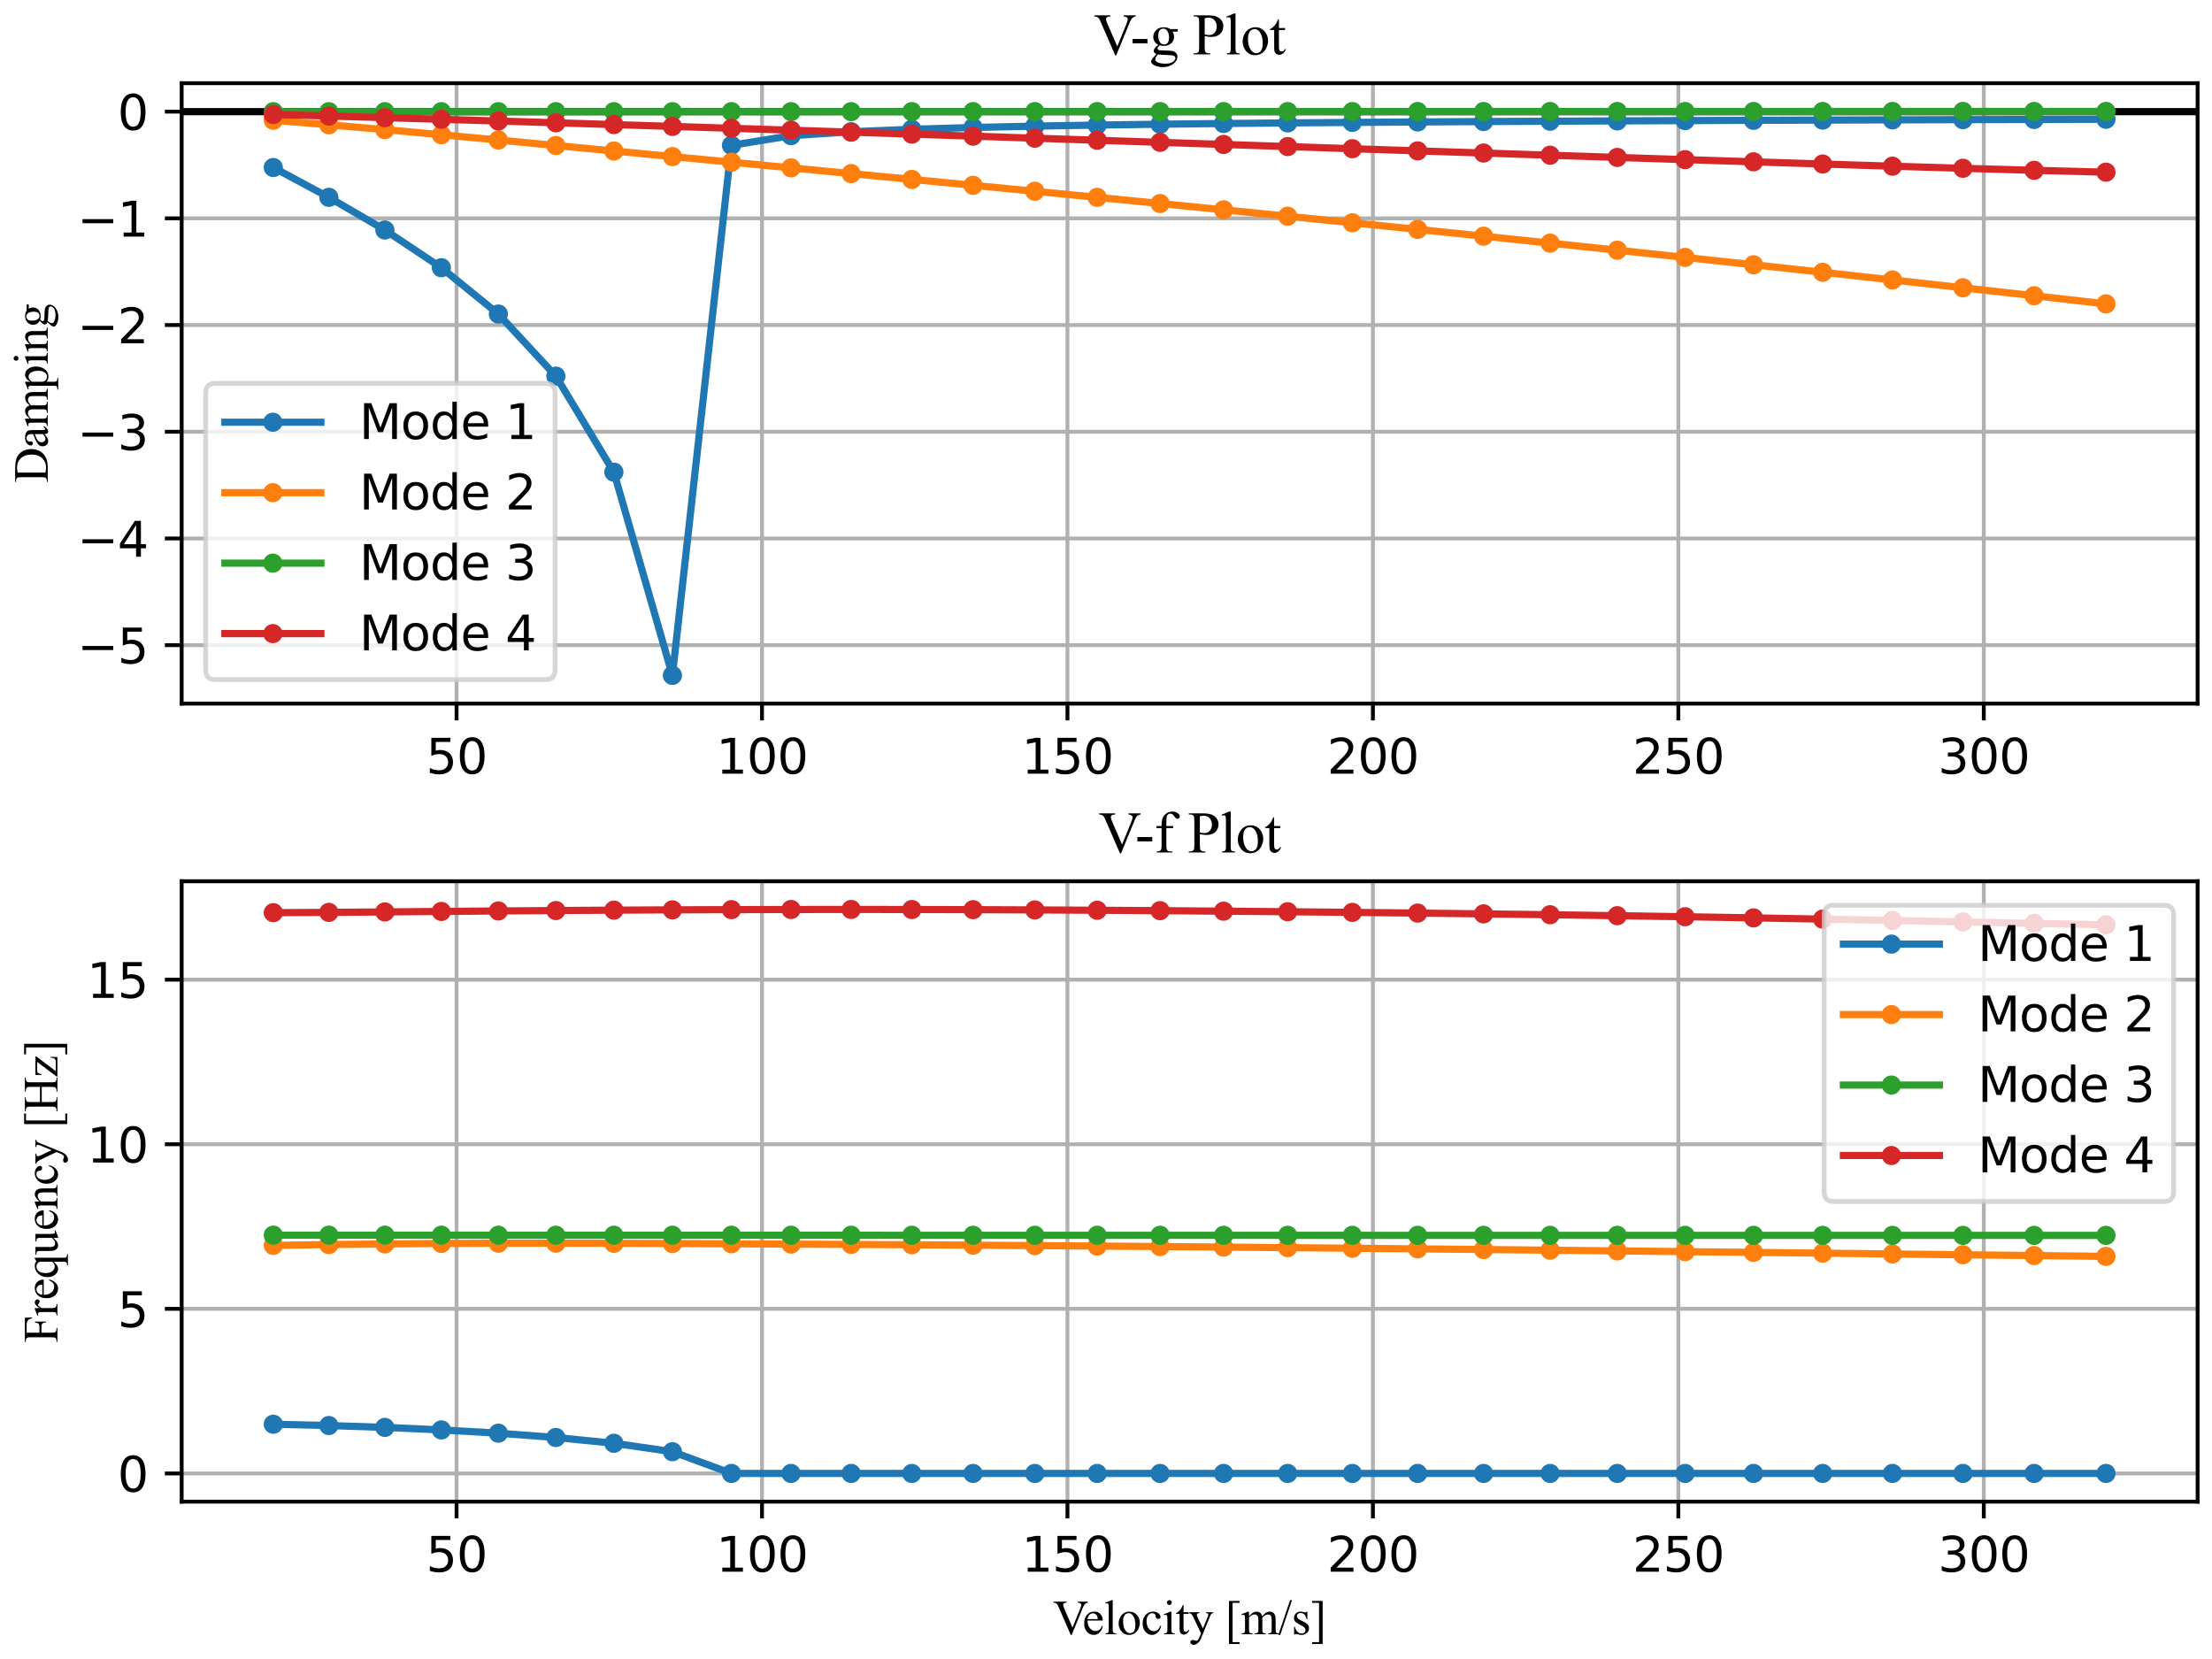<?xml version="1.0" encoding="utf-8" standalone="no"?>
<!DOCTYPE svg PUBLIC "-//W3C//DTD SVG 1.1//EN"
  "http://www.w3.org/Graphics/SVG/1.1/DTD/svg11.dtd">
<svg xmlns:xlink="http://www.w3.org/1999/xlink" width="460.8pt" height="345.6pt" viewBox="0 0 460.8 345.6" xmlns="http://www.w3.org/2000/svg" version="1.1">
 <defs>
  <style type="text/css">*{stroke-linejoin: round; stroke-linecap: butt}</style>
 </defs>
 <g id="figure_1">
  <g id="patch_1">
   <path d="M 0 345.6 
L 460.8 345.6 
L 460.8 0 
L 0 0 
z
" style="fill: #ffffff"/>
  </g>
  <g id="axes_1">
   <g id="patch_2">
    <path d="M 37.844 146.571 
L 457.8 146.571 
L 457.8 17.333 
L 37.844 17.333 
z
" style="fill: #ffffff"/>
   </g>
   <g id="matplotlib.axis_1">
    <g id="xtick_1">
     <g id="line2d_1">
      <path d="M 95.111 146.571 
L 95.111 17.333 
" clip-path="url(#p97b1a4f093)" style="fill: none; stroke: #b0b0b0; stroke-width: 0.8; stroke-linecap: square"/>
     </g>
     <g id="line2d_2">
      <defs>
       <path id="mb361bfd74f" d="M 0 0 
L 0 3.5 
" style="stroke: #000000; stroke-width: 0.8"/>
      </defs>
      <g>
       <use xlink:href="#mb361bfd74f" x="95.111" y="146.571" style="stroke: #000000; stroke-width: 0.8"/>
      </g>
     </g>
     <g id="text_1">
      <!-- 50 -->
      <g transform="translate(88.748 161.169) scale(0.1 -0.1)">
       <defs>
        <path id="DejaVuSans-35" d="M 691 4666 
L 3169 4666 
L 3169 4134 
L 1269 4134 
L 1269 2991 
Q 1406 3038 1543 3061 
Q 1681 3084 1819 3084 
Q 2600 3084 3056 2656 
Q 3513 2228 3513 1497 
Q 3513 744 3044 326 
Q 2575 -91 1722 -91 
Q 1428 -91 1123 -41 
Q 819 9 494 109 
L 494 744 
Q 775 591 1075 516 
Q 1375 441 1709 441 
Q 2250 441 2565 725 
Q 2881 1009 2881 1497 
Q 2881 1984 2565 2268 
Q 2250 2553 1709 2553 
Q 1456 2553 1204 2497 
Q 953 2441 691 2322 
L 691 4666 
z
" transform="scale(0.016)"/>
        <path id="DejaVuSans-30" d="M 2034 4250 
Q 1547 4250 1301 3770 
Q 1056 3291 1056 2328 
Q 1056 1369 1301 889 
Q 1547 409 2034 409 
Q 2525 409 2770 889 
Q 3016 1369 3016 2328 
Q 3016 3291 2770 3770 
Q 2525 4250 2034 4250 
z
M 2034 4750 
Q 2819 4750 3233 4129 
Q 3647 3509 3647 2328 
Q 3647 1150 3233 529 
Q 2819 -91 2034 -91 
Q 1250 -91 836 529 
Q 422 1150 422 2328 
Q 422 3509 836 4129 
Q 1250 4750 2034 4750 
z
" transform="scale(0.016)"/>
       </defs>
       <use xlink:href="#DejaVuSans-35"/>
       <use xlink:href="#DejaVuSans-30" x="63.623"/>
      </g>
     </g>
    </g>
    <g id="xtick_2">
     <g id="line2d_3">
      <path d="M 158.74 146.571 
L 158.74 17.333 
" clip-path="url(#p97b1a4f093)" style="fill: none; stroke: #b0b0b0; stroke-width: 0.8; stroke-linecap: square"/>
     </g>
     <g id="line2d_4">
      <g>
       <use xlink:href="#mb361bfd74f" x="158.74" y="146.571" style="stroke: #000000; stroke-width: 0.8"/>
      </g>
     </g>
     <g id="text_2">
      <!-- 100 -->
      <g transform="translate(149.197 161.169) scale(0.1 -0.1)">
       <defs>
        <path id="DejaVuSans-31" d="M 794 531 
L 1825 531 
L 1825 4091 
L 703 3866 
L 703 4441 
L 1819 4666 
L 2450 4666 
L 2450 531 
L 3481 531 
L 3481 0 
L 794 0 
L 794 531 
z
" transform="scale(0.016)"/>
       </defs>
       <use xlink:href="#DejaVuSans-31"/>
       <use xlink:href="#DejaVuSans-30" x="63.623"/>
       <use xlink:href="#DejaVuSans-30" x="127.246"/>
      </g>
     </g>
    </g>
    <g id="xtick_3">
     <g id="line2d_5">
      <path d="M 222.37 146.571 
L 222.37 17.333 
" clip-path="url(#p97b1a4f093)" style="fill: none; stroke: #b0b0b0; stroke-width: 0.8; stroke-linecap: square"/>
     </g>
     <g id="line2d_6">
      <g>
       <use xlink:href="#mb361bfd74f" x="222.37" y="146.571" style="stroke: #000000; stroke-width: 0.8"/>
      </g>
     </g>
     <g id="text_3">
      <!-- 150 -->
      <g transform="translate(212.826 161.169) scale(0.1 -0.1)">
       <use xlink:href="#DejaVuSans-31"/>
       <use xlink:href="#DejaVuSans-35" x="63.623"/>
       <use xlink:href="#DejaVuSans-30" x="127.246"/>
      </g>
     </g>
    </g>
    <g id="xtick_4">
     <g id="line2d_7">
      <path d="M 286 146.571 
L 286 17.333 
" clip-path="url(#p97b1a4f093)" style="fill: none; stroke: #b0b0b0; stroke-width: 0.8; stroke-linecap: square"/>
     </g>
     <g id="line2d_8">
      <g>
       <use xlink:href="#mb361bfd74f" x="286" y="146.571" style="stroke: #000000; stroke-width: 0.8"/>
      </g>
     </g>
     <g id="text_4">
      <!-- 200 -->
      <g transform="translate(276.456 161.169) scale(0.1 -0.1)">
       <defs>
        <path id="DejaVuSans-32" d="M 1228 531 
L 3431 531 
L 3431 0 
L 469 0 
L 469 531 
Q 828 903 1448 1529 
Q 2069 2156 2228 2338 
Q 2531 2678 2651 2914 
Q 2772 3150 2772 3378 
Q 2772 3750 2511 3984 
Q 2250 4219 1831 4219 
Q 1534 4219 1204 4116 
Q 875 4013 500 3803 
L 500 4441 
Q 881 4594 1212 4672 
Q 1544 4750 1819 4750 
Q 2544 4750 2975 4387 
Q 3406 4025 3406 3419 
Q 3406 3131 3298 2873 
Q 3191 2616 2906 2266 
Q 2828 2175 2409 1742 
Q 1991 1309 1228 531 
z
" transform="scale(0.016)"/>
       </defs>
       <use xlink:href="#DejaVuSans-32"/>
       <use xlink:href="#DejaVuSans-30" x="63.623"/>
       <use xlink:href="#DejaVuSans-30" x="127.246"/>
      </g>
     </g>
    </g>
    <g id="xtick_5">
     <g id="line2d_9">
      <path d="M 349.629 146.571 
L 349.629 17.333 
" clip-path="url(#p97b1a4f093)" style="fill: none; stroke: #b0b0b0; stroke-width: 0.8; stroke-linecap: square"/>
     </g>
     <g id="line2d_10">
      <g>
       <use xlink:href="#mb361bfd74f" x="349.629" y="146.571" style="stroke: #000000; stroke-width: 0.8"/>
      </g>
     </g>
     <g id="text_5">
      <!-- 250 -->
      <g transform="translate(340.086 161.169) scale(0.1 -0.1)">
       <use xlink:href="#DejaVuSans-32"/>
       <use xlink:href="#DejaVuSans-35" x="63.623"/>
       <use xlink:href="#DejaVuSans-30" x="127.246"/>
      </g>
     </g>
    </g>
    <g id="xtick_6">
     <g id="line2d_11">
      <path d="M 413.259 146.571 
L 413.259 17.333 
" clip-path="url(#p97b1a4f093)" style="fill: none; stroke: #b0b0b0; stroke-width: 0.8; stroke-linecap: square"/>
     </g>
     <g id="line2d_12">
      <g>
       <use xlink:href="#mb361bfd74f" x="413.259" y="146.571" style="stroke: #000000; stroke-width: 0.8"/>
      </g>
     </g>
     <g id="text_6">
      <!-- 300 -->
      <g transform="translate(403.715 161.169) scale(0.1 -0.1)">
       <defs>
        <path id="DejaVuSans-33" d="M 2597 2516 
Q 3050 2419 3304 2112 
Q 3559 1806 3559 1356 
Q 3559 666 3084 287 
Q 2609 -91 1734 -91 
Q 1441 -91 1130 -33 
Q 819 25 488 141 
L 488 750 
Q 750 597 1062 519 
Q 1375 441 1716 441 
Q 2309 441 2620 675 
Q 2931 909 2931 1356 
Q 2931 1769 2642 2001 
Q 2353 2234 1838 2234 
L 1294 2234 
L 1294 2753 
L 1863 2753 
Q 2328 2753 2575 2939 
Q 2822 3125 2822 3475 
Q 2822 3834 2567 4026 
Q 2313 4219 1838 4219 
Q 1578 4219 1281 4162 
Q 984 4106 628 3988 
L 628 4550 
Q 988 4650 1302 4700 
Q 1616 4750 1894 4750 
Q 2613 4750 3031 4423 
Q 3450 4097 3450 3541 
Q 3450 3153 3228 2886 
Q 3006 2619 2597 2516 
z
" transform="scale(0.016)"/>
       </defs>
       <use xlink:href="#DejaVuSans-33"/>
       <use xlink:href="#DejaVuSans-30" x="63.623"/>
       <use xlink:href="#DejaVuSans-30" x="127.246"/>
      </g>
     </g>
    </g>
   </g>
   <g id="matplotlib.axis_2">
    <g id="ytick_1">
     <g id="line2d_13">
      <path d="M 37.844 134.402 
L 457.8 134.402 
" clip-path="url(#p97b1a4f093)" style="fill: none; stroke: #b0b0b0; stroke-width: 0.8; stroke-linecap: square"/>
     </g>
     <g id="line2d_14">
      <defs>
       <path id="m04792d227c" d="M 0 0 
L -3.5 0 
" style="stroke: #000000; stroke-width: 0.8"/>
      </defs>
      <g>
       <use xlink:href="#m04792d227c" x="37.844" y="134.402" style="stroke: #000000; stroke-width: 0.8"/>
      </g>
     </g>
     <g id="text_7">
      <!-- −5 -->
      <g transform="translate(16.102 138.202) scale(0.1 -0.1)">
       <defs>
        <path id="DejaVuSans-2212" d="M 678 2272 
L 4684 2272 
L 4684 1741 
L 678 1741 
L 678 2272 
z
" transform="scale(0.016)"/>
       </defs>
       <use xlink:href="#DejaVuSans-2212"/>
       <use xlink:href="#DejaVuSans-35" x="83.789"/>
      </g>
     </g>
    </g>
    <g id="ytick_2">
     <g id="line2d_15">
      <path d="M 37.844 112.173 
L 457.8 112.173 
" clip-path="url(#p97b1a4f093)" style="fill: none; stroke: #b0b0b0; stroke-width: 0.8; stroke-linecap: square"/>
     </g>
     <g id="line2d_16">
      <g>
       <use xlink:href="#m04792d227c" x="37.844" y="112.173" style="stroke: #000000; stroke-width: 0.8"/>
      </g>
     </g>
     <g id="text_8">
      <!-- −4 -->
      <g transform="translate(16.102 115.972) scale(0.1 -0.1)">
       <defs>
        <path id="DejaVuSans-34" d="M 2419 4116 
L 825 1625 
L 2419 1625 
L 2419 4116 
z
M 2253 4666 
L 3047 4666 
L 3047 1625 
L 3713 1625 
L 3713 1100 
L 3047 1100 
L 3047 0 
L 2419 0 
L 2419 1100 
L 313 1100 
L 313 1709 
L 2253 4666 
z
" transform="scale(0.016)"/>
       </defs>
       <use xlink:href="#DejaVuSans-2212"/>
       <use xlink:href="#DejaVuSans-34" x="83.789"/>
      </g>
     </g>
    </g>
    <g id="ytick_3">
     <g id="line2d_17">
      <path d="M 37.844 89.944 
L 457.8 89.944 
" clip-path="url(#p97b1a4f093)" style="fill: none; stroke: #b0b0b0; stroke-width: 0.8; stroke-linecap: square"/>
     </g>
     <g id="line2d_18">
      <g>
       <use xlink:href="#m04792d227c" x="37.844" y="89.944" style="stroke: #000000; stroke-width: 0.8"/>
      </g>
     </g>
     <g id="text_9">
      <!-- −3 -->
      <g transform="translate(16.102 93.743) scale(0.1 -0.1)">
       <use xlink:href="#DejaVuSans-2212"/>
       <use xlink:href="#DejaVuSans-33" x="83.789"/>
      </g>
     </g>
    </g>
    <g id="ytick_4">
     <g id="line2d_19">
      <path d="M 37.844 67.715 
L 457.8 67.715 
" clip-path="url(#p97b1a4f093)" style="fill: none; stroke: #b0b0b0; stroke-width: 0.8; stroke-linecap: square"/>
     </g>
     <g id="line2d_20">
      <g>
       <use xlink:href="#m04792d227c" x="37.844" y="67.715" style="stroke: #000000; stroke-width: 0.8"/>
      </g>
     </g>
     <g id="text_10">
      <!-- −2 -->
      <g transform="translate(16.102 71.514) scale(0.1 -0.1)">
       <use xlink:href="#DejaVuSans-2212"/>
       <use xlink:href="#DejaVuSans-32" x="83.789"/>
      </g>
     </g>
    </g>
    <g id="ytick_5">
     <g id="line2d_21">
      <path d="M 37.844 45.486 
L 457.8 45.486 
" clip-path="url(#p97b1a4f093)" style="fill: none; stroke: #b0b0b0; stroke-width: 0.8; stroke-linecap: square"/>
     </g>
     <g id="line2d_22">
      <g>
       <use xlink:href="#m04792d227c" x="37.844" y="45.486" style="stroke: #000000; stroke-width: 0.8"/>
      </g>
     </g>
     <g id="text_11">
      <!-- −1 -->
      <g transform="translate(16.102 49.285) scale(0.1 -0.1)">
       <use xlink:href="#DejaVuSans-2212"/>
       <use xlink:href="#DejaVuSans-31" x="83.789"/>
      </g>
     </g>
    </g>
    <g id="ytick_6">
     <g id="line2d_23">
      <path d="M 37.844 23.257 
L 457.8 23.257 
" clip-path="url(#p97b1a4f093)" style="fill: none; stroke: #b0b0b0; stroke-width: 0.8; stroke-linecap: square"/>
     </g>
     <g id="line2d_24">
      <g>
       <use xlink:href="#m04792d227c" x="37.844" y="23.257" style="stroke: #000000; stroke-width: 0.8"/>
      </g>
     </g>
     <g id="text_12">
      <!-- 0 -->
      <g transform="translate(24.481 27.056) scale(0.1 -0.1)">
       <use xlink:href="#DejaVuSans-30"/>
      </g>
     </g>
    </g>
    <g id="text_13">
     <!-- Damping -->
     <g transform="translate(9.944 100.56) rotate(-90) scale(0.1 -0.1)">
      <defs>
       <path id="TimesNewRomanPSMT-44" d="M 109 0 
L 109 116 
L 269 116 
Q 538 116 650 288 
Q 719 391 719 750 
L 719 3488 
Q 719 3884 631 3984 
Q 509 4122 269 4122 
L 109 4122 
L 109 4238 
L 1834 4238 
Q 2784 4238 3279 4022 
Q 3775 3806 4076 3303 
Q 4378 2800 4378 2141 
Q 4378 1256 3841 663 
Q 3238 0 2003 0 
L 109 0 
z
M 1319 306 
Q 1716 219 1984 219 
Q 2709 219 3187 728 
Q 3666 1238 3666 2109 
Q 3666 2988 3187 3494 
Q 2709 4000 1959 4000 
Q 1678 4000 1319 3909 
L 1319 306 
z
" transform="scale(0.016)"/>
       <path id="TimesNewRomanPSMT-61" d="M 1822 413 
Q 1381 72 1269 19 
Q 1100 -59 909 -59 
Q 613 -59 420 144 
Q 228 347 228 678 
Q 228 888 322 1041 
Q 450 1253 767 1440 
Q 1084 1628 1822 1897 
L 1822 2009 
Q 1822 2438 1686 2597 
Q 1550 2756 1291 2756 
Q 1094 2756 978 2650 
Q 859 2544 859 2406 
L 866 2225 
Q 866 2081 792 2003 
Q 719 1925 600 1925 
Q 484 1925 411 2006 
Q 338 2088 338 2228 
Q 338 2497 613 2722 
Q 888 2947 1384 2947 
Q 1766 2947 2009 2819 
Q 2194 2722 2281 2516 
Q 2338 2381 2338 1966 
L 2338 994 
Q 2338 584 2353 492 
Q 2369 400 2405 369 
Q 2441 338 2488 338 
Q 2538 338 2575 359 
Q 2641 400 2828 588 
L 2828 413 
Q 2478 -56 2159 -56 
Q 2006 -56 1915 50 
Q 1825 156 1822 413 
z
M 1822 616 
L 1822 1706 
Q 1350 1519 1213 1441 
Q 966 1303 859 1153 
Q 753 1003 753 825 
Q 753 600 887 451 
Q 1022 303 1197 303 
Q 1434 303 1822 616 
z
" transform="scale(0.016)"/>
       <path id="TimesNewRomanPSMT-6d" d="M 1050 2338 
Q 1363 2650 1419 2697 
Q 1559 2816 1721 2881 
Q 1884 2947 2044 2947 
Q 2313 2947 2506 2790 
Q 2700 2634 2766 2338 
Q 3088 2713 3309 2830 
Q 3531 2947 3766 2947 
Q 3994 2947 4170 2830 
Q 4347 2713 4450 2447 
Q 4519 2266 4519 1878 
L 4519 647 
Q 4519 378 4559 278 
Q 4591 209 4675 161 
Q 4759 113 4950 113 
L 4950 0 
L 3538 0 
L 3538 113 
L 3597 113 
Q 3781 113 3884 184 
Q 3956 234 3988 344 
Q 4000 397 4000 647 
L 4000 1878 
Q 4000 2228 3916 2372 
Q 3794 2572 3525 2572 
Q 3359 2572 3192 2489 
Q 3025 2406 2788 2181 
L 2781 2147 
L 2788 2013 
L 2788 647 
Q 2788 353 2820 281 
Q 2853 209 2943 161 
Q 3034 113 3253 113 
L 3253 0 
L 1806 0 
L 1806 113 
Q 2044 113 2133 169 
Q 2222 225 2256 338 
Q 2272 391 2272 647 
L 2272 1878 
Q 2272 2228 2169 2381 
Q 2031 2581 1784 2581 
Q 1616 2581 1450 2491 
Q 1191 2353 1050 2181 
L 1050 647 
Q 1050 366 1089 281 
Q 1128 197 1204 155 
Q 1281 113 1516 113 
L 1516 0 
L 100 0 
L 100 113 
Q 297 113 375 155 
Q 453 197 493 289 
Q 534 381 534 647 
L 534 1741 
Q 534 2213 506 2350 
Q 484 2453 437 2492 
Q 391 2531 309 2531 
Q 222 2531 100 2484 
L 53 2597 
L 916 2947 
L 1050 2947 
L 1050 2338 
z
" transform="scale(0.016)"/>
       <path id="TimesNewRomanPSMT-70" d="M -6 2578 
L 875 2934 
L 994 2934 
L 994 2266 
Q 1216 2644 1439 2795 
Q 1663 2947 1909 2947 
Q 2341 2947 2628 2609 
Q 2981 2197 2981 1534 
Q 2981 794 2556 309 
Q 2206 -88 1675 -88 
Q 1444 -88 1275 -22 
Q 1150 25 994 166 
L 994 -706 
Q 994 -1000 1030 -1079 
Q 1066 -1159 1155 -1206 
Q 1244 -1253 1478 -1253 
L 1478 -1369 
L -22 -1369 
L -22 -1253 
L 56 -1253 
Q 228 -1256 350 -1188 
Q 409 -1153 442 -1076 
Q 475 -1000 475 -688 
L 475 2019 
Q 475 2297 450 2372 
Q 425 2447 370 2484 
Q 316 2522 222 2522 
Q 147 2522 31 2478 
L -6 2578 
z
M 994 2081 
L 994 1013 
Q 994 666 1022 556 
Q 1066 375 1236 237 
Q 1406 100 1666 100 
Q 1978 100 2172 344 
Q 2425 663 2425 1241 
Q 2425 1897 2138 2250 
Q 1938 2494 1663 2494 
Q 1513 2494 1366 2419 
Q 1253 2363 994 2081 
z
" transform="scale(0.016)"/>
       <path id="TimesNewRomanPSMT-69" d="M 928 4444 
Q 1059 4444 1151 4351 
Q 1244 4259 1244 4128 
Q 1244 3997 1151 3903 
Q 1059 3809 928 3809 
Q 797 3809 703 3903 
Q 609 3997 609 4128 
Q 609 4259 701 4351 
Q 794 4444 928 4444 
z
M 1188 2947 
L 1188 647 
Q 1188 378 1227 289 
Q 1266 200 1342 156 
Q 1419 113 1622 113 
L 1622 0 
L 231 0 
L 231 113 
Q 441 113 512 153 
Q 584 194 626 287 
Q 669 381 669 647 
L 669 1750 
Q 669 2216 641 2353 
Q 619 2453 572 2492 
Q 525 2531 444 2531 
Q 356 2531 231 2484 
L 188 2597 
L 1050 2947 
L 1188 2947 
z
" transform="scale(0.016)"/>
       <path id="TimesNewRomanPSMT-6e" d="M 1034 2341 
Q 1538 2947 1994 2947 
Q 2228 2947 2397 2830 
Q 2566 2713 2666 2444 
Q 2734 2256 2734 1869 
L 2734 647 
Q 2734 375 2778 278 
Q 2813 200 2889 156 
Q 2966 113 3172 113 
L 3172 0 
L 1756 0 
L 1756 113 
L 1816 113 
Q 2016 113 2095 173 
Q 2175 234 2206 353 
Q 2219 400 2219 647 
L 2219 1819 
Q 2219 2209 2117 2386 
Q 2016 2563 1775 2563 
Q 1403 2563 1034 2156 
L 1034 647 
Q 1034 356 1069 288 
Q 1113 197 1189 155 
Q 1266 113 1500 113 
L 1500 0 
L 84 0 
L 84 113 
L 147 113 
Q 366 113 442 223 
Q 519 334 519 647 
L 519 1709 
Q 519 2225 495 2337 
Q 472 2450 423 2490 
Q 375 2531 294 2531 
Q 206 2531 84 2484 
L 38 2597 
L 900 2947 
L 1034 2947 
L 1034 2341 
z
" transform="scale(0.016)"/>
       <path id="TimesNewRomanPSMT-67" d="M 966 1044 
Q 703 1172 562 1401 
Q 422 1631 422 1909 
Q 422 2334 742 2640 
Q 1063 2947 1563 2947 
Q 1972 2947 2272 2747 
L 2878 2747 
Q 3013 2747 3034 2739 
Q 3056 2731 3066 2713 
Q 3084 2684 3084 2613 
Q 3084 2531 3069 2500 
Q 3059 2484 3036 2475 
Q 3013 2466 2878 2466 
L 2506 2466 
Q 2681 2241 2681 1891 
Q 2681 1491 2375 1206 
Q 2069 922 1553 922 
Q 1341 922 1119 984 
Q 981 866 932 777 
Q 884 688 884 625 
Q 884 572 936 522 
Q 988 472 1138 450 
Q 1225 438 1575 428 
Q 2219 413 2409 384 
Q 2700 344 2873 169 
Q 3047 -6 3047 -263 
Q 3047 -616 2716 -925 
Q 2228 -1381 1444 -1381 
Q 841 -1381 425 -1109 
Q 191 -953 191 -784 
Q 191 -709 225 -634 
Q 278 -519 444 -313 
Q 466 -284 763 25 
Q 600 122 533 198 
Q 466 275 466 372 
Q 466 481 555 628 
Q 644 775 966 1044 
z
M 1509 2797 
Q 1278 2797 1122 2612 
Q 966 2428 966 2047 
Q 966 1553 1178 1281 
Q 1341 1075 1591 1075 
Q 1828 1075 1981 1253 
Q 2134 1431 2134 1813 
Q 2134 2309 1919 2591 
Q 1759 2797 1509 2797 
z
M 934 0 
Q 788 -159 713 -296 
Q 638 -434 638 -550 
Q 638 -700 819 -813 
Q 1131 -1006 1722 -1006 
Q 2284 -1006 2551 -807 
Q 2819 -609 2819 -384 
Q 2819 -222 2659 -153 
Q 2497 -84 2016 -72 
Q 1313 -53 934 0 
z
" transform="scale(0.016)"/>
      </defs>
      <use xlink:href="#TimesNewRomanPSMT-44"/>
      <use xlink:href="#TimesNewRomanPSMT-61" x="72.217"/>
      <use xlink:href="#TimesNewRomanPSMT-6d" x="116.602"/>
      <use xlink:href="#TimesNewRomanPSMT-70" x="194.385"/>
      <use xlink:href="#TimesNewRomanPSMT-69" x="244.385"/>
      <use xlink:href="#TimesNewRomanPSMT-6e" x="272.168"/>
      <use xlink:href="#TimesNewRomanPSMT-67" x="322.168"/>
     </g>
    </g>
   </g>
   <g id="line2d_25">
    <path d="M 37.844 23.257 
L 457.8 23.257 
" clip-path="url(#p97b1a4f093)" style="fill: none; stroke: #000000; stroke-width: 1.5; stroke-linecap: square"/>
   </g>
   <g id="line2d_26">
    <path d="M 56.933 34.897 
L 68.502 41.108 
L 80.172 47.911 
L 91.943 55.77 
L 103.818 65.423 
L 115.797 78.353 
L 127.883 98.356 
L 140.076 140.696 
L 152.377 30.27 
L 164.789 28.26 
L 177.313 27.449 
L 189.951 26.928 
L 202.703 26.557 
L 215.571 26.276 
L 228.558 26.055 
L 241.664 25.876 
L 254.892 25.729 
L 268.243 25.604 
L 281.718 25.498 
L 295.32 25.405 
L 309.05 25.323 
L 322.911 25.25 
L 336.903 25.184 
L 351.03 25.124 
L 365.292 25.069 
L 379.692 25.019 
L 394.232 24.971 
L 408.914 24.927 
L 423.739 24.885 
L 438.711 24.846 
" clip-path="url(#p97b1a4f093)" style="fill: none; stroke: #1f77b4; stroke-width: 1.5; stroke-linecap: square"/>
    <defs>
     <path id="mbe9b581aeb" d="M 0 1.5 
C 0.398 1.5 0.779 1.342 1.061 1.061 
C 1.342 0.779 1.5 0.398 1.5 0 
C 1.5 -0.398 1.342 -0.779 1.061 -1.061 
C 0.779 -1.342 0.398 -1.5 0 -1.5 
C -0.398 -1.5 -0.779 -1.342 -1.061 -1.061 
C -1.342 -0.779 -1.5 -0.398 -1.5 0 
C -1.5 0.398 -1.342 0.779 -1.061 1.061 
C -0.779 1.342 -0.398 1.5 0 1.5 
z
" style="stroke: #1f77b4"/>
    </defs>
    <g clip-path="url(#p97b1a4f093)">
     <use xlink:href="#mbe9b581aeb" x="56.933" y="34.897" style="fill: #1f77b4; stroke: #1f77b4"/>
     <use xlink:href="#mbe9b581aeb" x="68.502" y="41.108" style="fill: #1f77b4; stroke: #1f77b4"/>
     <use xlink:href="#mbe9b581aeb" x="80.172" y="47.911" style="fill: #1f77b4; stroke: #1f77b4"/>
     <use xlink:href="#mbe9b581aeb" x="91.943" y="55.77" style="fill: #1f77b4; stroke: #1f77b4"/>
     <use xlink:href="#mbe9b581aeb" x="103.818" y="65.423" style="fill: #1f77b4; stroke: #1f77b4"/>
     <use xlink:href="#mbe9b581aeb" x="115.797" y="78.353" style="fill: #1f77b4; stroke: #1f77b4"/>
     <use xlink:href="#mbe9b581aeb" x="127.883" y="98.356" style="fill: #1f77b4; stroke: #1f77b4"/>
     <use xlink:href="#mbe9b581aeb" x="140.076" y="140.696" style="fill: #1f77b4; stroke: #1f77b4"/>
     <use xlink:href="#mbe9b581aeb" x="152.377" y="30.27" style="fill: #1f77b4; stroke: #1f77b4"/>
     <use xlink:href="#mbe9b581aeb" x="164.789" y="28.26" style="fill: #1f77b4; stroke: #1f77b4"/>
     <use xlink:href="#mbe9b581aeb" x="177.313" y="27.449" style="fill: #1f77b4; stroke: #1f77b4"/>
     <use xlink:href="#mbe9b581aeb" x="189.951" y="26.928" style="fill: #1f77b4; stroke: #1f77b4"/>
     <use xlink:href="#mbe9b581aeb" x="202.703" y="26.557" style="fill: #1f77b4; stroke: #1f77b4"/>
     <use xlink:href="#mbe9b581aeb" x="215.571" y="26.276" style="fill: #1f77b4; stroke: #1f77b4"/>
     <use xlink:href="#mbe9b581aeb" x="228.558" y="26.055" style="fill: #1f77b4; stroke: #1f77b4"/>
     <use xlink:href="#mbe9b581aeb" x="241.664" y="25.876" style="fill: #1f77b4; stroke: #1f77b4"/>
     <use xlink:href="#mbe9b581aeb" x="254.892" y="25.729" style="fill: #1f77b4; stroke: #1f77b4"/>
     <use xlink:href="#mbe9b581aeb" x="268.243" y="25.604" style="fill: #1f77b4; stroke: #1f77b4"/>
     <use xlink:href="#mbe9b581aeb" x="281.718" y="25.498" style="fill: #1f77b4; stroke: #1f77b4"/>
     <use xlink:href="#mbe9b581aeb" x="295.32" y="25.405" style="fill: #1f77b4; stroke: #1f77b4"/>
     <use xlink:href="#mbe9b581aeb" x="309.05" y="25.323" style="fill: #1f77b4; stroke: #1f77b4"/>
     <use xlink:href="#mbe9b581aeb" x="322.911" y="25.25" style="fill: #1f77b4; stroke: #1f77b4"/>
     <use xlink:href="#mbe9b581aeb" x="336.903" y="25.184" style="fill: #1f77b4; stroke: #1f77b4"/>
     <use xlink:href="#mbe9b581aeb" x="351.03" y="25.124" style="fill: #1f77b4; stroke: #1f77b4"/>
     <use xlink:href="#mbe9b581aeb" x="365.292" y="25.069" style="fill: #1f77b4; stroke: #1f77b4"/>
     <use xlink:href="#mbe9b581aeb" x="379.692" y="25.019" style="fill: #1f77b4; stroke: #1f77b4"/>
     <use xlink:href="#mbe9b581aeb" x="394.232" y="24.971" style="fill: #1f77b4; stroke: #1f77b4"/>
     <use xlink:href="#mbe9b581aeb" x="408.914" y="24.927" style="fill: #1f77b4; stroke: #1f77b4"/>
     <use xlink:href="#mbe9b581aeb" x="423.739" y="24.885" style="fill: #1f77b4; stroke: #1f77b4"/>
     <use xlink:href="#mbe9b581aeb" x="438.711" y="24.846" style="fill: #1f77b4; stroke: #1f77b4"/>
    </g>
   </g>
   <g id="line2d_27">
    <path d="M 56.933 25.05 
L 68.502 25.999 
L 80.172 27.005 
L 91.943 28.066 
L 103.818 29.174 
L 115.797 30.31 
L 127.883 31.459 
L 140.076 32.617 
L 152.377 33.788 
L 164.789 34.971 
L 177.313 36.165 
L 189.951 37.375 
L 202.703 38.602 
L 215.571 39.847 
L 228.558 41.112 
L 241.664 42.399 
L 254.892 43.709 
L 268.243 45.043 
L 281.718 46.403 
L 295.32 47.789 
L 309.05 49.203 
L 322.911 50.646 
L 336.903 52.119 
L 351.03 53.622 
L 365.292 55.156 
L 379.692 56.722 
L 394.232 58.32 
L 408.914 59.95 
L 423.739 61.612 
L 438.711 63.304 
" clip-path="url(#p97b1a4f093)" style="fill: none; stroke: #ff7f0e; stroke-width: 1.5; stroke-linecap: square"/>
    <defs>
     <path id="m02e3801ae5" d="M 0 1.5 
C 0.398 1.5 0.779 1.342 1.061 1.061 
C 1.342 0.779 1.5 0.398 1.5 0 
C 1.5 -0.398 1.342 -0.779 1.061 -1.061 
C 0.779 -1.342 0.398 -1.5 0 -1.5 
C -0.398 -1.5 -0.779 -1.342 -1.061 -1.061 
C -1.342 -0.779 -1.5 -0.398 -1.5 0 
C -1.5 0.398 -1.342 0.779 -1.061 1.061 
C -0.779 1.342 -0.398 1.5 0 1.5 
z
" style="stroke: #ff7f0e"/>
    </defs>
    <g clip-path="url(#p97b1a4f093)">
     <use xlink:href="#m02e3801ae5" x="56.933" y="25.05" style="fill: #ff7f0e; stroke: #ff7f0e"/>
     <use xlink:href="#m02e3801ae5" x="68.502" y="25.999" style="fill: #ff7f0e; stroke: #ff7f0e"/>
     <use xlink:href="#m02e3801ae5" x="80.172" y="27.005" style="fill: #ff7f0e; stroke: #ff7f0e"/>
     <use xlink:href="#m02e3801ae5" x="91.943" y="28.066" style="fill: #ff7f0e; stroke: #ff7f0e"/>
     <use xlink:href="#m02e3801ae5" x="103.818" y="29.174" style="fill: #ff7f0e; stroke: #ff7f0e"/>
     <use xlink:href="#m02e3801ae5" x="115.797" y="30.31" style="fill: #ff7f0e; stroke: #ff7f0e"/>
     <use xlink:href="#m02e3801ae5" x="127.883" y="31.459" style="fill: #ff7f0e; stroke: #ff7f0e"/>
     <use xlink:href="#m02e3801ae5" x="140.076" y="32.617" style="fill: #ff7f0e; stroke: #ff7f0e"/>
     <use xlink:href="#m02e3801ae5" x="152.377" y="33.788" style="fill: #ff7f0e; stroke: #ff7f0e"/>
     <use xlink:href="#m02e3801ae5" x="164.789" y="34.971" style="fill: #ff7f0e; stroke: #ff7f0e"/>
     <use xlink:href="#m02e3801ae5" x="177.313" y="36.165" style="fill: #ff7f0e; stroke: #ff7f0e"/>
     <use xlink:href="#m02e3801ae5" x="189.951" y="37.375" style="fill: #ff7f0e; stroke: #ff7f0e"/>
     <use xlink:href="#m02e3801ae5" x="202.703" y="38.602" style="fill: #ff7f0e; stroke: #ff7f0e"/>
     <use xlink:href="#m02e3801ae5" x="215.571" y="39.847" style="fill: #ff7f0e; stroke: #ff7f0e"/>
     <use xlink:href="#m02e3801ae5" x="228.558" y="41.112" style="fill: #ff7f0e; stroke: #ff7f0e"/>
     <use xlink:href="#m02e3801ae5" x="241.664" y="42.399" style="fill: #ff7f0e; stroke: #ff7f0e"/>
     <use xlink:href="#m02e3801ae5" x="254.892" y="43.709" style="fill: #ff7f0e; stroke: #ff7f0e"/>
     <use xlink:href="#m02e3801ae5" x="268.243" y="45.043" style="fill: #ff7f0e; stroke: #ff7f0e"/>
     <use xlink:href="#m02e3801ae5" x="281.718" y="46.403" style="fill: #ff7f0e; stroke: #ff7f0e"/>
     <use xlink:href="#m02e3801ae5" x="295.32" y="47.789" style="fill: #ff7f0e; stroke: #ff7f0e"/>
     <use xlink:href="#m02e3801ae5" x="309.05" y="49.203" style="fill: #ff7f0e; stroke: #ff7f0e"/>
     <use xlink:href="#m02e3801ae5" x="322.911" y="50.646" style="fill: #ff7f0e; stroke: #ff7f0e"/>
     <use xlink:href="#m02e3801ae5" x="336.903" y="52.119" style="fill: #ff7f0e; stroke: #ff7f0e"/>
     <use xlink:href="#m02e3801ae5" x="351.03" y="53.622" style="fill: #ff7f0e; stroke: #ff7f0e"/>
     <use xlink:href="#m02e3801ae5" x="365.292" y="55.156" style="fill: #ff7f0e; stroke: #ff7f0e"/>
     <use xlink:href="#m02e3801ae5" x="379.692" y="56.722" style="fill: #ff7f0e; stroke: #ff7f0e"/>
     <use xlink:href="#m02e3801ae5" x="394.232" y="58.32" style="fill: #ff7f0e; stroke: #ff7f0e"/>
     <use xlink:href="#m02e3801ae5" x="408.914" y="59.95" style="fill: #ff7f0e; stroke: #ff7f0e"/>
     <use xlink:href="#m02e3801ae5" x="423.739" y="61.612" style="fill: #ff7f0e; stroke: #ff7f0e"/>
     <use xlink:href="#m02e3801ae5" x="438.711" y="63.304" style="fill: #ff7f0e; stroke: #ff7f0e"/>
    </g>
   </g>
   <g id="line2d_28">
    <path d="M 56.933 23.263 
L 68.502 23.263 
L 80.172 23.262 
L 91.943 23.262 
L 103.818 23.261 
L 115.797 23.26 
L 127.883 23.259 
L 140.076 23.258 
L 152.377 23.257 
L 164.789 23.255 
L 177.313 23.254 
L 189.951 23.252 
L 202.703 23.25 
L 215.571 23.248 
L 228.558 23.246 
L 241.664 23.244 
L 254.892 23.242 
L 268.243 23.239 
L 281.718 23.237 
L 295.32 23.234 
L 309.05 23.231 
L 322.911 23.229 
L 336.903 23.226 
L 351.03 23.223 
L 365.292 23.221 
L 379.692 23.218 
L 394.232 23.215 
L 408.914 23.213 
L 423.739 23.21 
L 438.711 23.207 
" clip-path="url(#p97b1a4f093)" style="fill: none; stroke: #2ca02c; stroke-width: 1.5; stroke-linecap: square"/>
    <defs>
     <path id="m1265461d7d" d="M 0 1.5 
C 0.398 1.5 0.779 1.342 1.061 1.061 
C 1.342 0.779 1.5 0.398 1.5 0 
C 1.5 -0.398 1.342 -0.779 1.061 -1.061 
C 0.779 -1.342 0.398 -1.5 0 -1.5 
C -0.398 -1.5 -0.779 -1.342 -1.061 -1.061 
C -1.342 -0.779 -1.5 -0.398 -1.5 0 
C -1.5 0.398 -1.342 0.779 -1.061 1.061 
C -0.779 1.342 -0.398 1.5 0 1.5 
z
" style="stroke: #2ca02c"/>
    </defs>
    <g clip-path="url(#p97b1a4f093)">
     <use xlink:href="#m1265461d7d" x="56.933" y="23.263" style="fill: #2ca02c; stroke: #2ca02c"/>
     <use xlink:href="#m1265461d7d" x="68.502" y="23.263" style="fill: #2ca02c; stroke: #2ca02c"/>
     <use xlink:href="#m1265461d7d" x="80.172" y="23.262" style="fill: #2ca02c; stroke: #2ca02c"/>
     <use xlink:href="#m1265461d7d" x="91.943" y="23.262" style="fill: #2ca02c; stroke: #2ca02c"/>
     <use xlink:href="#m1265461d7d" x="103.818" y="23.261" style="fill: #2ca02c; stroke: #2ca02c"/>
     <use xlink:href="#m1265461d7d" x="115.797" y="23.26" style="fill: #2ca02c; stroke: #2ca02c"/>
     <use xlink:href="#m1265461d7d" x="127.883" y="23.259" style="fill: #2ca02c; stroke: #2ca02c"/>
     <use xlink:href="#m1265461d7d" x="140.076" y="23.258" style="fill: #2ca02c; stroke: #2ca02c"/>
     <use xlink:href="#m1265461d7d" x="152.377" y="23.257" style="fill: #2ca02c; stroke: #2ca02c"/>
     <use xlink:href="#m1265461d7d" x="164.789" y="23.255" style="fill: #2ca02c; stroke: #2ca02c"/>
     <use xlink:href="#m1265461d7d" x="177.313" y="23.254" style="fill: #2ca02c; stroke: #2ca02c"/>
     <use xlink:href="#m1265461d7d" x="189.951" y="23.252" style="fill: #2ca02c; stroke: #2ca02c"/>
     <use xlink:href="#m1265461d7d" x="202.703" y="23.25" style="fill: #2ca02c; stroke: #2ca02c"/>
     <use xlink:href="#m1265461d7d" x="215.571" y="23.248" style="fill: #2ca02c; stroke: #2ca02c"/>
     <use xlink:href="#m1265461d7d" x="228.558" y="23.246" style="fill: #2ca02c; stroke: #2ca02c"/>
     <use xlink:href="#m1265461d7d" x="241.664" y="23.244" style="fill: #2ca02c; stroke: #2ca02c"/>
     <use xlink:href="#m1265461d7d" x="254.892" y="23.242" style="fill: #2ca02c; stroke: #2ca02c"/>
     <use xlink:href="#m1265461d7d" x="268.243" y="23.239" style="fill: #2ca02c; stroke: #2ca02c"/>
     <use xlink:href="#m1265461d7d" x="281.718" y="23.237" style="fill: #2ca02c; stroke: #2ca02c"/>
     <use xlink:href="#m1265461d7d" x="295.32" y="23.234" style="fill: #2ca02c; stroke: #2ca02c"/>
     <use xlink:href="#m1265461d7d" x="309.05" y="23.231" style="fill: #2ca02c; stroke: #2ca02c"/>
     <use xlink:href="#m1265461d7d" x="322.911" y="23.229" style="fill: #2ca02c; stroke: #2ca02c"/>
     <use xlink:href="#m1265461d7d" x="336.903" y="23.226" style="fill: #2ca02c; stroke: #2ca02c"/>
     <use xlink:href="#m1265461d7d" x="351.03" y="23.223" style="fill: #2ca02c; stroke: #2ca02c"/>
     <use xlink:href="#m1265461d7d" x="365.292" y="23.221" style="fill: #2ca02c; stroke: #2ca02c"/>
     <use xlink:href="#m1265461d7d" x="379.692" y="23.218" style="fill: #2ca02c; stroke: #2ca02c"/>
     <use xlink:href="#m1265461d7d" x="394.232" y="23.215" style="fill: #2ca02c; stroke: #2ca02c"/>
     <use xlink:href="#m1265461d7d" x="408.914" y="23.213" style="fill: #2ca02c; stroke: #2ca02c"/>
     <use xlink:href="#m1265461d7d" x="423.739" y="23.21" style="fill: #2ca02c; stroke: #2ca02c"/>
     <use xlink:href="#m1265461d7d" x="438.711" y="23.207" style="fill: #2ca02c; stroke: #2ca02c"/>
    </g>
   </g>
   <g id="line2d_29">
    <path d="M 56.933 23.851 
L 68.502 24.176 
L 80.172 24.51 
L 91.943 24.856 
L 103.818 25.213 
L 115.797 25.578 
L 127.883 25.952 
L 140.076 26.335 
L 152.377 26.725 
L 164.789 27.123 
L 177.313 27.529 
L 189.951 27.942 
L 202.703 28.362 
L 215.571 28.787 
L 228.558 29.217 
L 241.664 29.652 
L 254.892 30.09 
L 268.243 30.532 
L 281.718 30.978 
L 295.32 31.427 
L 309.05 31.88 
L 322.911 32.335 
L 336.903 32.793 
L 351.03 33.252 
L 365.292 33.711 
L 379.692 34.168 
L 394.232 34.621 
L 408.914 35.061 
L 423.739 35.481 
L 438.711 35.868 
" clip-path="url(#p97b1a4f093)" style="fill: none; stroke: #d62728; stroke-width: 1.5; stroke-linecap: square"/>
    <defs>
     <path id="m0a9afd9e6b" d="M 0 1.5 
C 0.398 1.5 0.779 1.342 1.061 1.061 
C 1.342 0.779 1.5 0.398 1.5 0 
C 1.5 -0.398 1.342 -0.779 1.061 -1.061 
C 0.779 -1.342 0.398 -1.5 0 -1.5 
C -0.398 -1.5 -0.779 -1.342 -1.061 -1.061 
C -1.342 -0.779 -1.5 -0.398 -1.5 0 
C -1.5 0.398 -1.342 0.779 -1.061 1.061 
C -0.779 1.342 -0.398 1.5 0 1.5 
z
" style="stroke: #d62728"/>
    </defs>
    <g clip-path="url(#p97b1a4f093)">
     <use xlink:href="#m0a9afd9e6b" x="56.933" y="23.851" style="fill: #d62728; stroke: #d62728"/>
     <use xlink:href="#m0a9afd9e6b" x="68.502" y="24.176" style="fill: #d62728; stroke: #d62728"/>
     <use xlink:href="#m0a9afd9e6b" x="80.172" y="24.51" style="fill: #d62728; stroke: #d62728"/>
     <use xlink:href="#m0a9afd9e6b" x="91.943" y="24.856" style="fill: #d62728; stroke: #d62728"/>
     <use xlink:href="#m0a9afd9e6b" x="103.818" y="25.213" style="fill: #d62728; stroke: #d62728"/>
     <use xlink:href="#m0a9afd9e6b" x="115.797" y="25.578" style="fill: #d62728; stroke: #d62728"/>
     <use xlink:href="#m0a9afd9e6b" x="127.883" y="25.952" style="fill: #d62728; stroke: #d62728"/>
     <use xlink:href="#m0a9afd9e6b" x="140.076" y="26.335" style="fill: #d62728; stroke: #d62728"/>
     <use xlink:href="#m0a9afd9e6b" x="152.377" y="26.725" style="fill: #d62728; stroke: #d62728"/>
     <use xlink:href="#m0a9afd9e6b" x="164.789" y="27.123" style="fill: #d62728; stroke: #d62728"/>
     <use xlink:href="#m0a9afd9e6b" x="177.313" y="27.529" style="fill: #d62728; stroke: #d62728"/>
     <use xlink:href="#m0a9afd9e6b" x="189.951" y="27.942" style="fill: #d62728; stroke: #d62728"/>
     <use xlink:href="#m0a9afd9e6b" x="202.703" y="28.362" style="fill: #d62728; stroke: #d62728"/>
     <use xlink:href="#m0a9afd9e6b" x="215.571" y="28.787" style="fill: #d62728; stroke: #d62728"/>
     <use xlink:href="#m0a9afd9e6b" x="228.558" y="29.217" style="fill: #d62728; stroke: #d62728"/>
     <use xlink:href="#m0a9afd9e6b" x="241.664" y="29.652" style="fill: #d62728; stroke: #d62728"/>
     <use xlink:href="#m0a9afd9e6b" x="254.892" y="30.09" style="fill: #d62728; stroke: #d62728"/>
     <use xlink:href="#m0a9afd9e6b" x="268.243" y="30.532" style="fill: #d62728; stroke: #d62728"/>
     <use xlink:href="#m0a9afd9e6b" x="281.718" y="30.978" style="fill: #d62728; stroke: #d62728"/>
     <use xlink:href="#m0a9afd9e6b" x="295.32" y="31.427" style="fill: #d62728; stroke: #d62728"/>
     <use xlink:href="#m0a9afd9e6b" x="309.05" y="31.88" style="fill: #d62728; stroke: #d62728"/>
     <use xlink:href="#m0a9afd9e6b" x="322.911" y="32.335" style="fill: #d62728; stroke: #d62728"/>
     <use xlink:href="#m0a9afd9e6b" x="336.903" y="32.793" style="fill: #d62728; stroke: #d62728"/>
     <use xlink:href="#m0a9afd9e6b" x="351.03" y="33.252" style="fill: #d62728; stroke: #d62728"/>
     <use xlink:href="#m0a9afd9e6b" x="365.292" y="33.711" style="fill: #d62728; stroke: #d62728"/>
     <use xlink:href="#m0a9afd9e6b" x="379.692" y="34.168" style="fill: #d62728; stroke: #d62728"/>
     <use xlink:href="#m0a9afd9e6b" x="394.232" y="34.621" style="fill: #d62728; stroke: #d62728"/>
     <use xlink:href="#m0a9afd9e6b" x="408.914" y="35.061" style="fill: #d62728; stroke: #d62728"/>
     <use xlink:href="#m0a9afd9e6b" x="423.739" y="35.481" style="fill: #d62728; stroke: #d62728"/>
     <use xlink:href="#m0a9afd9e6b" x="438.711" y="35.868" style="fill: #d62728; stroke: #d62728"/>
    </g>
   </g>
   <g id="patch_3">
    <path d="M 37.844 146.571 
L 37.844 17.333 
" style="fill: none; stroke: #000000; stroke-width: 0.8; stroke-linejoin: miter; stroke-linecap: square"/>
   </g>
   <g id="patch_4">
    <path d="M 457.8 146.571 
L 457.8 17.333 
" style="fill: none; stroke: #000000; stroke-width: 0.8; stroke-linejoin: miter; stroke-linecap: square"/>
   </g>
   <g id="patch_5">
    <path d="M 37.844 146.571 
L 457.8 146.571 
" style="fill: none; stroke: #000000; stroke-width: 0.8; stroke-linejoin: miter; stroke-linecap: square"/>
   </g>
   <g id="patch_6">
    <path d="M 37.844 17.333 
L 457.8 17.333 
" style="fill: none; stroke: #000000; stroke-width: 0.8; stroke-linejoin: miter; stroke-linecap: square"/>
   </g>
   <g id="text_14">
    <!-- V-g Plot -->
    <g transform="translate(227.868 11.333) scale(0.12 -0.12)">
     <defs>
      <path id="TimesNewRomanPSMT-56" d="M 4544 4238 
L 4544 4122 
Q 4319 4081 4203 3978 
Q 4038 3825 3909 3509 
L 2431 -97 
L 2316 -97 
L 728 3556 
Q 606 3838 556 3900 
Q 478 3997 364 4051 
Q 250 4106 56 4122 
L 56 4238 
L 1788 4238 
L 1788 4122 
Q 1494 4094 1406 4022 
Q 1319 3950 1319 3838 
Q 1319 3681 1463 3350 
L 2541 866 
L 3541 3319 
Q 3688 3681 3688 3822 
Q 3688 3913 3597 3995 
Q 3506 4078 3291 4113 
Q 3275 4116 3238 4122 
L 3238 4238 
L 4544 4238 
z
" transform="scale(0.016)"/>
      <path id="TimesNewRomanPSMT-2d" d="M 259 1672 
L 1875 1672 
L 1875 1200 
L 259 1200 
L 259 1672 
z
" transform="scale(0.016)"/>
      <path id="TimesNewRomanPSMT-20" transform="scale(0.016)"/>
      <path id="TimesNewRomanPSMT-50" d="M 1313 1984 
L 1313 750 
Q 1313 350 1400 253 
Q 1519 116 1759 116 
L 1922 116 
L 1922 0 
L 106 0 
L 106 116 
L 266 116 
Q 534 116 650 291 
Q 713 388 713 750 
L 713 3488 
Q 713 3888 628 3984 
Q 506 4122 266 4122 
L 106 4122 
L 106 4238 
L 1659 4238 
Q 2228 4238 2556 4120 
Q 2884 4003 3109 3725 
Q 3334 3447 3334 3066 
Q 3334 2547 2992 2222 
Q 2650 1897 2025 1897 
Q 1872 1897 1694 1919 
Q 1516 1941 1313 1984 
z
M 1313 2163 
Q 1478 2131 1606 2115 
Q 1734 2100 1825 2100 
Q 2150 2100 2386 2351 
Q 2622 2603 2622 3003 
Q 2622 3278 2509 3514 
Q 2397 3750 2190 3867 
Q 1984 3984 1722 3984 
Q 1563 3984 1313 3925 
L 1313 2163 
z
" transform="scale(0.016)"/>
      <path id="TimesNewRomanPSMT-6c" d="M 1184 4444 
L 1184 647 
Q 1184 378 1223 290 
Q 1263 203 1344 158 
Q 1425 113 1647 113 
L 1647 0 
L 244 0 
L 244 113 
Q 441 113 512 153 
Q 584 194 625 287 
Q 666 381 666 647 
L 666 3247 
Q 666 3731 644 3842 
Q 622 3953 573 3993 
Q 525 4034 450 4034 
Q 369 4034 244 3984 
L 191 4094 
L 1044 4444 
L 1184 4444 
z
" transform="scale(0.016)"/>
      <path id="TimesNewRomanPSMT-6f" d="M 1600 2947 
Q 2250 2947 2644 2453 
Q 2978 2031 2978 1484 
Q 2978 1100 2793 706 
Q 2609 313 2286 112 
Q 1963 -88 1566 -88 
Q 919 -88 538 428 
Q 216 863 216 1403 
Q 216 1797 411 2186 
Q 606 2575 925 2761 
Q 1244 2947 1600 2947 
z
M 1503 2744 
Q 1338 2744 1170 2645 
Q 1003 2547 900 2300 
Q 797 2053 797 1666 
Q 797 1041 1045 587 
Q 1294 134 1700 134 
Q 2003 134 2200 384 
Q 2397 634 2397 1244 
Q 2397 2006 2069 2444 
Q 1847 2744 1503 2744 
z
" transform="scale(0.016)"/>
      <path id="TimesNewRomanPSMT-74" d="M 1031 3803 
L 1031 2863 
L 1700 2863 
L 1700 2644 
L 1031 2644 
L 1031 788 
Q 1031 509 1111 412 
Q 1191 316 1316 316 
Q 1419 316 1516 380 
Q 1613 444 1666 569 
L 1788 569 
Q 1678 263 1478 108 
Q 1278 -47 1066 -47 
Q 922 -47 784 33 
Q 647 113 581 261 
Q 516 409 516 719 
L 516 2644 
L 63 2644 
L 63 2747 
Q 234 2816 414 2980 
Q 594 3144 734 3369 
Q 806 3488 934 3803 
L 1031 3803 
z
" transform="scale(0.016)"/>
     </defs>
     <use xlink:href="#TimesNewRomanPSMT-56"/>
     <use xlink:href="#TimesNewRomanPSMT-2d" x="63.092"/>
     <use xlink:href="#TimesNewRomanPSMT-67" x="96.393"/>
     <use xlink:href="#TimesNewRomanPSMT-20" x="146.393"/>
     <use xlink:href="#TimesNewRomanPSMT-50" x="171.393"/>
     <use xlink:href="#TimesNewRomanPSMT-6c" x="227.008"/>
     <use xlink:href="#TimesNewRomanPSMT-6f" x="254.791"/>
     <use xlink:href="#TimesNewRomanPSMT-74" x="304.791"/>
    </g>
   </g>
   <g id="legend_1">
    <g id="patch_7">
     <path d="M 44.844 141.571 
L 113.633 141.571 
Q 115.633 141.571 115.633 139.571 
L 115.633 81.858 
Q 115.633 79.858 113.633 79.858 
L 44.844 79.858 
Q 42.844 79.858 42.844 81.858 
L 42.844 139.571 
Q 42.844 141.571 44.844 141.571 
z
" style="fill: #ffffff; opacity: 0.8; stroke: #cccccc; stroke-linejoin: miter"/>
    </g>
    <g id="line2d_30">
     <path d="M 46.844 87.957 
L 56.844 87.957 
L 66.844 87.957 
" style="fill: none; stroke: #1f77b4; stroke-width: 1.5; stroke-linecap: square"/>
     <g>
      <use xlink:href="#mbe9b581aeb" x="56.844" y="87.957" style="fill: #1f77b4; stroke: #1f77b4"/>
     </g>
    </g>
    <g id="text_15">
     <!-- Mode 1 -->
     <g transform="translate(74.844 91.457) scale(0.1 -0.1)">
      <defs>
       <path id="DejaVuSans-4d" d="M 628 4666 
L 1569 4666 
L 2759 1491 
L 3956 4666 
L 4897 4666 
L 4897 0 
L 4281 0 
L 4281 4097 
L 3078 897 
L 2444 897 
L 1241 4097 
L 1241 0 
L 628 0 
L 628 4666 
z
" transform="scale(0.016)"/>
       <path id="DejaVuSans-6f" d="M 1959 3097 
Q 1497 3097 1228 2736 
Q 959 2375 959 1747 
Q 959 1119 1226 758 
Q 1494 397 1959 397 
Q 2419 397 2687 759 
Q 2956 1122 2956 1747 
Q 2956 2369 2687 2733 
Q 2419 3097 1959 3097 
z
M 1959 3584 
Q 2709 3584 3137 3096 
Q 3566 2609 3566 1747 
Q 3566 888 3137 398 
Q 2709 -91 1959 -91 
Q 1206 -91 779 398 
Q 353 888 353 1747 
Q 353 2609 779 3096 
Q 1206 3584 1959 3584 
z
" transform="scale(0.016)"/>
       <path id="DejaVuSans-64" d="M 2906 2969 
L 2906 4863 
L 3481 4863 
L 3481 0 
L 2906 0 
L 2906 525 
Q 2725 213 2448 61 
Q 2172 -91 1784 -91 
Q 1150 -91 751 415 
Q 353 922 353 1747 
Q 353 2572 751 3078 
Q 1150 3584 1784 3584 
Q 2172 3584 2448 3432 
Q 2725 3281 2906 2969 
z
M 947 1747 
Q 947 1113 1208 752 
Q 1469 391 1925 391 
Q 2381 391 2643 752 
Q 2906 1113 2906 1747 
Q 2906 2381 2643 2742 
Q 2381 3103 1925 3103 
Q 1469 3103 1208 2742 
Q 947 2381 947 1747 
z
" transform="scale(0.016)"/>
       <path id="DejaVuSans-65" d="M 3597 1894 
L 3597 1613 
L 953 1613 
Q 991 1019 1311 708 
Q 1631 397 2203 397 
Q 2534 397 2845 478 
Q 3156 559 3463 722 
L 3463 178 
Q 3153 47 2828 -22 
Q 2503 -91 2169 -91 
Q 1331 -91 842 396 
Q 353 884 353 1716 
Q 353 2575 817 3079 
Q 1281 3584 2069 3584 
Q 2775 3584 3186 3129 
Q 3597 2675 3597 1894 
z
M 3022 2063 
Q 3016 2534 2758 2815 
Q 2500 3097 2075 3097 
Q 1594 3097 1305 2825 
Q 1016 2553 972 2059 
L 3022 2063 
z
" transform="scale(0.016)"/>
       <path id="DejaVuSans-20" transform="scale(0.016)"/>
      </defs>
      <use xlink:href="#DejaVuSans-4d"/>
      <use xlink:href="#DejaVuSans-6f" x="86.279"/>
      <use xlink:href="#DejaVuSans-64" x="147.461"/>
      <use xlink:href="#DejaVuSans-65" x="210.938"/>
      <use xlink:href="#DejaVuSans-20" x="272.461"/>
      <use xlink:href="#DejaVuSans-31" x="304.248"/>
     </g>
    </g>
    <g id="line2d_31">
     <path d="M 46.844 102.635 
L 56.844 102.635 
L 66.844 102.635 
" style="fill: none; stroke: #ff7f0e; stroke-width: 1.5; stroke-linecap: square"/>
     <g>
      <use xlink:href="#m02e3801ae5" x="56.844" y="102.635" style="fill: #ff7f0e; stroke: #ff7f0e"/>
     </g>
    </g>
    <g id="text_16">
     <!-- Mode 2 -->
     <g transform="translate(74.844 106.135) scale(0.1 -0.1)">
      <use xlink:href="#DejaVuSans-4d"/>
      <use xlink:href="#DejaVuSans-6f" x="86.279"/>
      <use xlink:href="#DejaVuSans-64" x="147.461"/>
      <use xlink:href="#DejaVuSans-65" x="210.938"/>
      <use xlink:href="#DejaVuSans-20" x="272.461"/>
      <use xlink:href="#DejaVuSans-32" x="304.248"/>
     </g>
    </g>
    <g id="line2d_32">
     <path d="M 46.844 117.313 
L 56.844 117.313 
L 66.844 117.313 
" style="fill: none; stroke: #2ca02c; stroke-width: 1.5; stroke-linecap: square"/>
     <g>
      <use xlink:href="#m1265461d7d" x="56.844" y="117.313" style="fill: #2ca02c; stroke: #2ca02c"/>
     </g>
    </g>
    <g id="text_17">
     <!-- Mode 3 -->
     <g transform="translate(74.844 120.813) scale(0.1 -0.1)">
      <use xlink:href="#DejaVuSans-4d"/>
      <use xlink:href="#DejaVuSans-6f" x="86.279"/>
      <use xlink:href="#DejaVuSans-64" x="147.461"/>
      <use xlink:href="#DejaVuSans-65" x="210.938"/>
      <use xlink:href="#DejaVuSans-20" x="272.461"/>
      <use xlink:href="#DejaVuSans-33" x="304.248"/>
     </g>
    </g>
    <g id="line2d_33">
     <path d="M 46.844 131.991 
L 56.844 131.991 
L 66.844 131.991 
" style="fill: none; stroke: #d62728; stroke-width: 1.5; stroke-linecap: square"/>
     <g>
      <use xlink:href="#m0a9afd9e6b" x="56.844" y="131.991" style="fill: #d62728; stroke: #d62728"/>
     </g>
    </g>
    <g id="text_18">
     <!-- Mode 4 -->
     <g transform="translate(74.844 135.491) scale(0.1 -0.1)">
      <use xlink:href="#DejaVuSans-4d"/>
      <use xlink:href="#DejaVuSans-6f" x="86.279"/>
      <use xlink:href="#DejaVuSans-64" x="147.461"/>
      <use xlink:href="#DejaVuSans-65" x="210.938"/>
      <use xlink:href="#DejaVuSans-20" x="272.461"/>
      <use xlink:href="#DejaVuSans-34" x="304.248"/>
     </g>
    </g>
   </g>
  </g>
  <g id="axes_2">
   <g id="patch_8">
    <path d="M 37.844 312.82 
L 457.8 312.82 
L 457.8 183.582 
L 37.844 183.582 
z
" style="fill: #ffffff"/>
   </g>
   <g id="matplotlib.axis_3">
    <g id="xtick_7">
     <g id="line2d_34">
      <path d="M 95.111 312.82 
L 95.111 183.582 
" clip-path="url(#pc71d0d0a90)" style="fill: none; stroke: #b0b0b0; stroke-width: 0.8; stroke-linecap: square"/>
     </g>
     <g id="line2d_35">
      <g>
       <use xlink:href="#mb361bfd74f" x="95.111" y="312.82" style="stroke: #000000; stroke-width: 0.8"/>
      </g>
     </g>
     <g id="text_19">
      <!-- 50 -->
      <g transform="translate(88.748 327.419) scale(0.1 -0.1)">
       <use xlink:href="#DejaVuSans-35"/>
       <use xlink:href="#DejaVuSans-30" x="63.623"/>
      </g>
     </g>
    </g>
    <g id="xtick_8">
     <g id="line2d_36">
      <path d="M 158.74 312.82 
L 158.74 183.582 
" clip-path="url(#pc71d0d0a90)" style="fill: none; stroke: #b0b0b0; stroke-width: 0.8; stroke-linecap: square"/>
     </g>
     <g id="line2d_37">
      <g>
       <use xlink:href="#mb361bfd74f" x="158.74" y="312.82" style="stroke: #000000; stroke-width: 0.8"/>
      </g>
     </g>
     <g id="text_20">
      <!-- 100 -->
      <g transform="translate(149.197 327.419) scale(0.1 -0.1)">
       <use xlink:href="#DejaVuSans-31"/>
       <use xlink:href="#DejaVuSans-30" x="63.623"/>
       <use xlink:href="#DejaVuSans-30" x="127.246"/>
      </g>
     </g>
    </g>
    <g id="xtick_9">
     <g id="line2d_38">
      <path d="M 222.37 312.82 
L 222.37 183.582 
" clip-path="url(#pc71d0d0a90)" style="fill: none; stroke: #b0b0b0; stroke-width: 0.8; stroke-linecap: square"/>
     </g>
     <g id="line2d_39">
      <g>
       <use xlink:href="#mb361bfd74f" x="222.37" y="312.82" style="stroke: #000000; stroke-width: 0.8"/>
      </g>
     </g>
     <g id="text_21">
      <!-- 150 -->
      <g transform="translate(212.826 327.419) scale(0.1 -0.1)">
       <use xlink:href="#DejaVuSans-31"/>
       <use xlink:href="#DejaVuSans-35" x="63.623"/>
       <use xlink:href="#DejaVuSans-30" x="127.246"/>
      </g>
     </g>
    </g>
    <g id="xtick_10">
     <g id="line2d_40">
      <path d="M 286 312.82 
L 286 183.582 
" clip-path="url(#pc71d0d0a90)" style="fill: none; stroke: #b0b0b0; stroke-width: 0.8; stroke-linecap: square"/>
     </g>
     <g id="line2d_41">
      <g>
       <use xlink:href="#mb361bfd74f" x="286" y="312.82" style="stroke: #000000; stroke-width: 0.8"/>
      </g>
     </g>
     <g id="text_22">
      <!-- 200 -->
      <g transform="translate(276.456 327.419) scale(0.1 -0.1)">
       <use xlink:href="#DejaVuSans-32"/>
       <use xlink:href="#DejaVuSans-30" x="63.623"/>
       <use xlink:href="#DejaVuSans-30" x="127.246"/>
      </g>
     </g>
    </g>
    <g id="xtick_11">
     <g id="line2d_42">
      <path d="M 349.629 312.82 
L 349.629 183.582 
" clip-path="url(#pc71d0d0a90)" style="fill: none; stroke: #b0b0b0; stroke-width: 0.8; stroke-linecap: square"/>
     </g>
     <g id="line2d_43">
      <g>
       <use xlink:href="#mb361bfd74f" x="349.629" y="312.82" style="stroke: #000000; stroke-width: 0.8"/>
      </g>
     </g>
     <g id="text_23">
      <!-- 250 -->
      <g transform="translate(340.086 327.419) scale(0.1 -0.1)">
       <use xlink:href="#DejaVuSans-32"/>
       <use xlink:href="#DejaVuSans-35" x="63.623"/>
       <use xlink:href="#DejaVuSans-30" x="127.246"/>
      </g>
     </g>
    </g>
    <g id="xtick_12">
     <g id="line2d_44">
      <path d="M 413.259 312.82 
L 413.259 183.582 
" clip-path="url(#pc71d0d0a90)" style="fill: none; stroke: #b0b0b0; stroke-width: 0.8; stroke-linecap: square"/>
     </g>
     <g id="line2d_45">
      <g>
       <use xlink:href="#mb361bfd74f" x="413.259" y="312.82" style="stroke: #000000; stroke-width: 0.8"/>
      </g>
     </g>
     <g id="text_24">
      <!-- 300 -->
      <g transform="translate(403.715 327.419) scale(0.1 -0.1)">
       <use xlink:href="#DejaVuSans-33"/>
       <use xlink:href="#DejaVuSans-30" x="63.623"/>
       <use xlink:href="#DejaVuSans-30" x="127.246"/>
      </g>
     </g>
    </g>
    <g id="text_25">
     <!-- Velocity [m/s] -->
     <g transform="translate(219.357 340.442) scale(0.1 -0.1)">
      <defs>
       <path id="TimesNewRomanPSMT-65" d="M 681 1784 
Q 678 1147 991 784 
Q 1303 422 1725 422 
Q 2006 422 2214 576 
Q 2422 731 2563 1106 
L 2659 1044 
Q 2594 616 2278 264 
Q 1963 -88 1488 -88 
Q 972 -88 605 314 
Q 238 716 238 1394 
Q 238 2128 614 2539 
Q 991 2950 1559 2950 
Q 2041 2950 2350 2633 
Q 2659 2316 2659 1784 
L 681 1784 
z
M 681 1966 
L 2006 1966 
Q 1991 2241 1941 2353 
Q 1863 2528 1708 2628 
Q 1553 2728 1384 2728 
Q 1125 2728 920 2526 
Q 716 2325 681 1966 
z
" transform="scale(0.016)"/>
       <path id="TimesNewRomanPSMT-63" d="M 2631 1088 
Q 2516 522 2178 217 
Q 1841 -88 1431 -88 
Q 944 -88 581 321 
Q 219 731 219 1428 
Q 219 2103 620 2525 
Q 1022 2947 1584 2947 
Q 2006 2947 2278 2723 
Q 2550 2500 2550 2259 
Q 2550 2141 2473 2067 
Q 2397 1994 2259 1994 
Q 2075 1994 1981 2113 
Q 1928 2178 1911 2362 
Q 1894 2547 1784 2644 
Q 1675 2738 1481 2738 
Q 1169 2738 978 2506 
Q 725 2200 725 1697 
Q 725 1184 976 792 
Q 1228 400 1656 400 
Q 1963 400 2206 609 
Q 2378 753 2541 1131 
L 2631 1088 
z
" transform="scale(0.016)"/>
       <path id="TimesNewRomanPSMT-79" d="M 38 2863 
L 1372 2863 
L 1372 2747 
L 1306 2747 
Q 1166 2747 1095 2686 
Q 1025 2625 1025 2534 
Q 1025 2413 1128 2197 
L 1825 753 
L 2466 2334 
Q 2519 2463 2519 2588 
Q 2519 2644 2497 2672 
Q 2472 2706 2419 2726 
Q 2366 2747 2231 2747 
L 2231 2863 
L 3163 2863 
L 3163 2747 
Q 3047 2734 2984 2696 
Q 2922 2659 2847 2556 
Q 2819 2513 2741 2316 
L 1575 -541 
Q 1406 -956 1132 -1168 
Q 859 -1381 606 -1381 
Q 422 -1381 303 -1275 
Q 184 -1169 184 -1031 
Q 184 -900 270 -820 
Q 356 -741 506 -741 
Q 609 -741 788 -809 
Q 913 -856 944 -856 
Q 1038 -856 1148 -759 
Q 1259 -663 1372 -384 
L 1575 113 
L 547 2272 
Q 500 2369 397 2513 
Q 319 2622 269 2659 
Q 197 2709 38 2747 
L 38 2863 
z
" transform="scale(0.016)"/>
       <path id="TimesNewRomanPSMT-5b" d="M 1900 -1269 
L 525 -1269 
L 525 4334 
L 1900 4334 
L 1900 4088 
L 994 4088 
L 994 -1025 
L 1900 -1025 
L 1900 -1269 
z
" transform="scale(0.016)"/>
       <path id="TimesNewRomanPSMT-2f" d="M 1794 4444 
L 259 -88 
L 9 -88 
L 1544 4444 
L 1794 4444 
z
" transform="scale(0.016)"/>
       <path id="TimesNewRomanPSMT-73" d="M 2050 2947 
L 2050 1972 
L 1947 1972 
Q 1828 2431 1642 2597 
Q 1456 2763 1169 2763 
Q 950 2763 815 2647 
Q 681 2531 681 2391 
Q 681 2216 781 2091 
Q 878 1963 1175 1819 
L 1631 1597 
Q 2266 1288 2266 781 
Q 2266 391 1970 151 
Q 1675 -88 1309 -88 
Q 1047 -88 709 6 
Q 606 38 541 38 
Q 469 38 428 -44 
L 325 -44 
L 325 978 
L 428 978 
Q 516 541 762 319 
Q 1009 97 1316 97 
Q 1531 97 1667 223 
Q 1803 350 1803 528 
Q 1803 744 1651 891 
Q 1500 1038 1047 1263 
Q 594 1488 453 1669 
Q 313 1847 313 2119 
Q 313 2472 555 2709 
Q 797 2947 1181 2947 
Q 1350 2947 1591 2875 
Q 1750 2828 1803 2828 
Q 1853 2828 1881 2850 
Q 1909 2872 1947 2947 
L 2050 2947 
z
" transform="scale(0.016)"/>
       <path id="TimesNewRomanPSMT-5d" d="M 234 4334 
L 1609 4334 
L 1609 -1272 
L 234 -1272 
L 234 -1025 
L 1141 -1025 
L 1141 4088 
L 234 4088 
L 234 4334 
z
" transform="scale(0.016)"/>
      </defs>
      <use xlink:href="#TimesNewRomanPSMT-56"/>
      <use xlink:href="#TimesNewRomanPSMT-65" x="61.092"/>
      <use xlink:href="#TimesNewRomanPSMT-6c" x="105.477"/>
      <use xlink:href="#TimesNewRomanPSMT-6f" x="133.26"/>
      <use xlink:href="#TimesNewRomanPSMT-63" x="183.26"/>
      <use xlink:href="#TimesNewRomanPSMT-69" x="227.645"/>
      <use xlink:href="#TimesNewRomanPSMT-74" x="255.428"/>
      <use xlink:href="#TimesNewRomanPSMT-79" x="283.211"/>
      <use xlink:href="#TimesNewRomanPSMT-20" x="333.211"/>
      <use xlink:href="#TimesNewRomanPSMT-5b" x="358.211"/>
      <use xlink:href="#TimesNewRomanPSMT-6d" x="391.512"/>
      <use xlink:href="#TimesNewRomanPSMT-2f" x="469.295"/>
      <use xlink:href="#TimesNewRomanPSMT-73" x="497.078"/>
      <use xlink:href="#TimesNewRomanPSMT-5d" x="535.994"/>
     </g>
    </g>
   </g>
   <g id="matplotlib.axis_4">
    <g id="ytick_7">
     <g id="line2d_46">
      <path d="M 37.844 306.946 
L 457.8 306.946 
" clip-path="url(#pc71d0d0a90)" style="fill: none; stroke: #b0b0b0; stroke-width: 0.8; stroke-linecap: square"/>
     </g>
     <g id="line2d_47">
      <g>
       <use xlink:href="#m04792d227c" x="37.844" y="306.946" style="stroke: #000000; stroke-width: 0.8"/>
      </g>
     </g>
     <g id="text_26">
      <!-- 0 -->
      <g transform="translate(24.481 310.745) scale(0.1 -0.1)">
       <use xlink:href="#DejaVuSans-30"/>
      </g>
     </g>
    </g>
    <g id="ytick_8">
     <g id="line2d_48">
      <path d="M 37.844 272.657 
L 457.8 272.657 
" clip-path="url(#pc71d0d0a90)" style="fill: none; stroke: #b0b0b0; stroke-width: 0.8; stroke-linecap: square"/>
     </g>
     <g id="line2d_49">
      <g>
       <use xlink:href="#m04792d227c" x="37.844" y="272.657" style="stroke: #000000; stroke-width: 0.8"/>
      </g>
     </g>
     <g id="text_27">
      <!-- 5 -->
      <g transform="translate(24.481 276.456) scale(0.1 -0.1)">
       <use xlink:href="#DejaVuSans-35"/>
      </g>
     </g>
    </g>
    <g id="ytick_9">
     <g id="line2d_50">
      <path d="M 37.844 238.369 
L 457.8 238.369 
" clip-path="url(#pc71d0d0a90)" style="fill: none; stroke: #b0b0b0; stroke-width: 0.8; stroke-linecap: square"/>
     </g>
     <g id="line2d_51">
      <g>
       <use xlink:href="#m04792d227c" x="37.844" y="238.369" style="stroke: #000000; stroke-width: 0.8"/>
      </g>
     </g>
     <g id="text_28">
      <!-- 10 -->
      <g transform="translate(18.119 242.168) scale(0.1 -0.1)">
       <use xlink:href="#DejaVuSans-31"/>
       <use xlink:href="#DejaVuSans-30" x="63.623"/>
      </g>
     </g>
    </g>
    <g id="ytick_10">
     <g id="line2d_52">
      <path d="M 37.844 204.08 
L 457.8 204.08 
" clip-path="url(#pc71d0d0a90)" style="fill: none; stroke: #b0b0b0; stroke-width: 0.8; stroke-linecap: square"/>
     </g>
     <g id="line2d_53">
      <g>
       <use xlink:href="#m04792d227c" x="37.844" y="204.08" style="stroke: #000000; stroke-width: 0.8"/>
      </g>
     </g>
     <g id="text_29">
      <!-- 15 -->
      <g transform="translate(18.119 207.88) scale(0.1 -0.1)">
       <use xlink:href="#DejaVuSans-31"/>
       <use xlink:href="#DejaVuSans-35" x="63.623"/>
      </g>
     </g>
    </g>
    <g id="text_30">
     <!-- Frequency [Hz] -->
     <g transform="translate(11.961 279.715) rotate(-90) scale(0.1 -0.1)">
      <defs>
       <path id="TimesNewRomanPSMT-46" d="M 1309 4006 
L 1309 2341 
L 2081 2341 
Q 2347 2341 2470 2458 
Q 2594 2575 2634 2922 
L 2750 2922 
L 2750 1488 
L 2634 1488 
Q 2631 1734 2570 1850 
Q 2509 1966 2401 2023 
Q 2294 2081 2081 2081 
L 1309 2081 
L 1309 750 
Q 1309 428 1350 325 
Q 1381 247 1481 191 
Q 1619 116 1769 116 
L 1922 116 
L 1922 0 
L 103 0 
L 103 116 
L 253 116 
Q 516 116 634 269 
Q 709 369 709 750 
L 709 3488 
Q 709 3809 669 3913 
Q 638 3991 541 4047 
Q 406 4122 253 4122 
L 103 4122 
L 103 4238 
L 3256 4238 
L 3297 3306 
L 3188 3306 
Q 3106 3603 2998 3742 
Q 2891 3881 2733 3943 
Q 2575 4006 2244 4006 
L 1309 4006 
z
" transform="scale(0.016)"/>
       <path id="TimesNewRomanPSMT-72" d="M 1038 2947 
L 1038 2303 
Q 1397 2947 1775 2947 
Q 1947 2947 2059 2842 
Q 2172 2738 2172 2600 
Q 2172 2478 2090 2393 
Q 2009 2309 1897 2309 
Q 1788 2309 1652 2417 
Q 1516 2525 1450 2525 
Q 1394 2525 1328 2463 
Q 1188 2334 1038 2041 
L 1038 669 
Q 1038 431 1097 309 
Q 1138 225 1241 169 
Q 1344 113 1538 113 
L 1538 0 
L 72 0 
L 72 113 
Q 291 113 397 181 
Q 475 231 506 341 
Q 522 394 522 644 
L 522 1753 
Q 522 2253 501 2348 
Q 481 2444 426 2487 
Q 372 2531 291 2531 
Q 194 2531 72 2484 
L 41 2597 
L 906 2947 
L 1038 2947 
z
" transform="scale(0.016)"/>
       <path id="TimesNewRomanPSMT-71" d="M 2734 2947 
L 2734 -734 
Q 2734 -1009 2771 -1087 
Q 2809 -1166 2889 -1209 
Q 2969 -1253 3200 -1253 
L 3200 -1369 
L 1756 -1369 
L 1756 -1253 
L 1816 -1253 
Q 1991 -1253 2081 -1203 
Q 2144 -1169 2181 -1080 
Q 2219 -991 2219 -734 
L 2219 497 
Q 1934 159 1721 35 
Q 1509 -88 1281 -88 
Q 866 -88 539 290 
Q 213 669 213 1303 
Q 213 2031 644 2489 
Q 1075 2947 1684 2947 
Q 1863 2947 2013 2897 
Q 2163 2847 2281 2747 
Q 2463 2834 2628 2947 
L 2734 2947 
z
M 2219 694 
L 2219 2038 
Q 2219 2272 2158 2406 
Q 2097 2541 1940 2634 
Q 1784 2728 1588 2728 
Q 1238 2728 988 2431 
Q 738 2134 738 1531 
Q 738 953 992 653 
Q 1247 353 1606 353 
Q 1791 353 1934 433 
Q 2078 513 2219 694 
z
" transform="scale(0.016)"/>
       <path id="TimesNewRomanPSMT-75" d="M 2709 2863 
L 2709 1128 
Q 2709 631 2732 520 
Q 2756 409 2807 365 
Q 2859 322 2928 322 
Q 3025 322 3147 375 
L 3191 266 
L 2334 -88 
L 2194 -88 
L 2194 519 
Q 1825 119 1631 15 
Q 1438 -88 1222 -88 
Q 981 -88 804 51 
Q 628 191 559 409 
Q 491 628 491 1028 
L 491 2306 
Q 491 2509 447 2587 
Q 403 2666 317 2708 
Q 231 2750 6 2747 
L 6 2863 
L 1009 2863 
L 1009 947 
Q 1009 547 1148 422 
Q 1288 297 1484 297 
Q 1619 297 1789 381 
Q 1959 466 2194 703 
L 2194 2325 
Q 2194 2569 2105 2655 
Q 2016 2741 1734 2747 
L 1734 2863 
L 2709 2863 
z
" transform="scale(0.016)"/>
       <path id="TimesNewRomanPSMT-48" d="M 1316 2272 
L 3284 2272 
L 3284 3484 
Q 3284 3809 3244 3913 
Q 3213 3991 3113 4047 
Q 2978 4122 2828 4122 
L 2678 4122 
L 2678 4238 
L 4491 4238 
L 4491 4122 
L 4341 4122 
Q 4191 4122 4056 4050 
Q 3956 4000 3920 3898 
Q 3884 3797 3884 3484 
L 3884 750 
Q 3884 428 3925 325 
Q 3956 247 4053 191 
Q 4191 116 4341 116 
L 4491 116 
L 4491 0 
L 2678 0 
L 2678 116 
L 2828 116 
Q 3088 116 3206 269 
Q 3284 369 3284 750 
L 3284 2041 
L 1316 2041 
L 1316 750 
Q 1316 428 1356 325 
Q 1388 247 1488 191 
Q 1622 116 1772 116 
L 1925 116 
L 1925 0 
L 109 0 
L 109 116 
L 259 116 
Q 522 116 641 269 
Q 716 369 716 750 
L 716 3484 
Q 716 3809 675 3913 
Q 644 3991 547 4047 
Q 409 4122 259 4122 
L 109 4122 
L 109 4238 
L 1925 4238 
L 1925 4122 
L 1772 4122 
Q 1622 4122 1488 4050 
Q 1391 4000 1353 3898 
Q 1316 3797 1316 3484 
L 1316 2272 
z
" transform="scale(0.016)"/>
       <path id="TimesNewRomanPSMT-7a" d="M 2688 878 
L 2653 0 
L 128 0 
L 128 113 
L 2028 2644 
L 1091 2644 
Q 788 2644 694 2605 
Q 600 2566 541 2456 
Q 456 2300 444 2069 
L 319 2069 
L 338 2863 
L 2738 2863 
L 2738 2747 
L 819 209 
L 1863 209 
Q 2191 209 2308 264 
Q 2425 319 2497 456 
Q 2547 556 2581 878 
L 2688 878 
z
" transform="scale(0.016)"/>
      </defs>
      <use xlink:href="#TimesNewRomanPSMT-46"/>
      <use xlink:href="#TimesNewRomanPSMT-72" x="55.615"/>
      <use xlink:href="#TimesNewRomanPSMT-65" x="88.916"/>
      <use xlink:href="#TimesNewRomanPSMT-71" x="133.301"/>
      <use xlink:href="#TimesNewRomanPSMT-75" x="183.301"/>
      <use xlink:href="#TimesNewRomanPSMT-65" x="233.301"/>
      <use xlink:href="#TimesNewRomanPSMT-6e" x="277.686"/>
      <use xlink:href="#TimesNewRomanPSMT-63" x="327.686"/>
      <use xlink:href="#TimesNewRomanPSMT-79" x="372.07"/>
      <use xlink:href="#TimesNewRomanPSMT-20" x="422.07"/>
      <use xlink:href="#TimesNewRomanPSMT-5b" x="447.07"/>
      <use xlink:href="#TimesNewRomanPSMT-48" x="480.371"/>
      <use xlink:href="#TimesNewRomanPSMT-7a" x="552.588"/>
      <use xlink:href="#TimesNewRomanPSMT-5d" x="596.973"/>
     </g>
    </g>
   </g>
   <g id="line2d_54">
    <path d="M 56.933 296.694 
L 68.502 296.966 
L 80.172 297.353 
L 91.943 297.875 
L 103.818 298.56 
L 115.797 299.458 
L 127.883 300.662 
L 140.076 302.419 
L 152.377 306.946 
L 164.789 306.946 
L 177.313 306.946 
L 189.951 306.946 
L 202.703 306.946 
L 215.571 306.946 
L 228.558 306.946 
L 241.664 306.946 
L 254.892 306.946 
L 268.243 306.946 
L 281.718 306.946 
L 295.32 306.946 
L 309.05 306.946 
L 322.911 306.946 
L 336.903 306.946 
L 351.03 306.946 
L 365.292 306.946 
L 379.692 306.946 
L 394.232 306.946 
L 408.914 306.946 
L 423.739 306.946 
L 438.711 306.946 
" clip-path="url(#pc71d0d0a90)" style="fill: none; stroke: #1f77b4; stroke-width: 1.5; stroke-linecap: square"/>
    <g clip-path="url(#pc71d0d0a90)">
     <use xlink:href="#mbe9b581aeb" x="56.933" y="296.694" style="fill: #1f77b4; stroke: #1f77b4"/>
     <use xlink:href="#mbe9b581aeb" x="68.502" y="296.966" style="fill: #1f77b4; stroke: #1f77b4"/>
     <use xlink:href="#mbe9b581aeb" x="80.172" y="297.353" style="fill: #1f77b4; stroke: #1f77b4"/>
     <use xlink:href="#mbe9b581aeb" x="91.943" y="297.875" style="fill: #1f77b4; stroke: #1f77b4"/>
     <use xlink:href="#mbe9b581aeb" x="103.818" y="298.56" style="fill: #1f77b4; stroke: #1f77b4"/>
     <use xlink:href="#mbe9b581aeb" x="115.797" y="299.458" style="fill: #1f77b4; stroke: #1f77b4"/>
     <use xlink:href="#mbe9b581aeb" x="127.883" y="300.662" style="fill: #1f77b4; stroke: #1f77b4"/>
     <use xlink:href="#mbe9b581aeb" x="140.076" y="302.419" style="fill: #1f77b4; stroke: #1f77b4"/>
     <use xlink:href="#mbe9b581aeb" x="152.377" y="306.946" style="fill: #1f77b4; stroke: #1f77b4"/>
     <use xlink:href="#mbe9b581aeb" x="164.789" y="306.946" style="fill: #1f77b4; stroke: #1f77b4"/>
     <use xlink:href="#mbe9b581aeb" x="177.313" y="306.946" style="fill: #1f77b4; stroke: #1f77b4"/>
     <use xlink:href="#mbe9b581aeb" x="189.951" y="306.946" style="fill: #1f77b4; stroke: #1f77b4"/>
     <use xlink:href="#mbe9b581aeb" x="202.703" y="306.946" style="fill: #1f77b4; stroke: #1f77b4"/>
     <use xlink:href="#mbe9b581aeb" x="215.571" y="306.946" style="fill: #1f77b4; stroke: #1f77b4"/>
     <use xlink:href="#mbe9b581aeb" x="228.558" y="306.946" style="fill: #1f77b4; stroke: #1f77b4"/>
     <use xlink:href="#mbe9b581aeb" x="241.664" y="306.946" style="fill: #1f77b4; stroke: #1f77b4"/>
     <use xlink:href="#mbe9b581aeb" x="254.892" y="306.946" style="fill: #1f77b4; stroke: #1f77b4"/>
     <use xlink:href="#mbe9b581aeb" x="268.243" y="306.946" style="fill: #1f77b4; stroke: #1f77b4"/>
     <use xlink:href="#mbe9b581aeb" x="281.718" y="306.946" style="fill: #1f77b4; stroke: #1f77b4"/>
     <use xlink:href="#mbe9b581aeb" x="295.32" y="306.946" style="fill: #1f77b4; stroke: #1f77b4"/>
     <use xlink:href="#mbe9b581aeb" x="309.05" y="306.946" style="fill: #1f77b4; stroke: #1f77b4"/>
     <use xlink:href="#mbe9b581aeb" x="322.911" y="306.946" style="fill: #1f77b4; stroke: #1f77b4"/>
     <use xlink:href="#mbe9b581aeb" x="336.903" y="306.946" style="fill: #1f77b4; stroke: #1f77b4"/>
     <use xlink:href="#mbe9b581aeb" x="351.03" y="306.946" style="fill: #1f77b4; stroke: #1f77b4"/>
     <use xlink:href="#mbe9b581aeb" x="365.292" y="306.946" style="fill: #1f77b4; stroke: #1f77b4"/>
     <use xlink:href="#mbe9b581aeb" x="379.692" y="306.946" style="fill: #1f77b4; stroke: #1f77b4"/>
     <use xlink:href="#mbe9b581aeb" x="394.232" y="306.946" style="fill: #1f77b4; stroke: #1f77b4"/>
     <use xlink:href="#mbe9b581aeb" x="408.914" y="306.946" style="fill: #1f77b4; stroke: #1f77b4"/>
     <use xlink:href="#mbe9b581aeb" x="423.739" y="306.946" style="fill: #1f77b4; stroke: #1f77b4"/>
     <use xlink:href="#mbe9b581aeb" x="438.711" y="306.946" style="fill: #1f77b4; stroke: #1f77b4"/>
    </g>
   </g>
   <g id="line2d_55">
    <path d="M 56.933 259.437 
L 68.502 259.27 
L 80.172 259.128 
L 91.943 259.031 
L 103.818 258.986 
L 115.797 258.982 
L 127.883 259.006 
L 140.076 259.049 
L 152.377 259.103 
L 164.789 259.165 
L 177.313 259.234 
L 189.951 259.31 
L 202.703 259.393 
L 215.571 259.483 
L 228.558 259.579 
L 241.664 259.682 
L 254.892 259.792 
L 268.243 259.909 
L 281.718 260.032 
L 295.32 260.162 
L 309.05 260.297 
L 322.911 260.439 
L 336.903 260.586 
L 351.03 260.738 
L 365.292 260.895 
L 379.692 261.056 
L 394.232 261.221 
L 408.914 261.388 
L 423.739 261.556 
L 438.711 261.725 
" clip-path="url(#pc71d0d0a90)" style="fill: none; stroke: #ff7f0e; stroke-width: 1.5; stroke-linecap: square"/>
    <g clip-path="url(#pc71d0d0a90)">
     <use xlink:href="#m02e3801ae5" x="56.933" y="259.437" style="fill: #ff7f0e; stroke: #ff7f0e"/>
     <use xlink:href="#m02e3801ae5" x="68.502" y="259.27" style="fill: #ff7f0e; stroke: #ff7f0e"/>
     <use xlink:href="#m02e3801ae5" x="80.172" y="259.128" style="fill: #ff7f0e; stroke: #ff7f0e"/>
     <use xlink:href="#m02e3801ae5" x="91.943" y="259.031" style="fill: #ff7f0e; stroke: #ff7f0e"/>
     <use xlink:href="#m02e3801ae5" x="103.818" y="258.986" style="fill: #ff7f0e; stroke: #ff7f0e"/>
     <use xlink:href="#m02e3801ae5" x="115.797" y="258.982" style="fill: #ff7f0e; stroke: #ff7f0e"/>
     <use xlink:href="#m02e3801ae5" x="127.883" y="259.006" style="fill: #ff7f0e; stroke: #ff7f0e"/>
     <use xlink:href="#m02e3801ae5" x="140.076" y="259.049" style="fill: #ff7f0e; stroke: #ff7f0e"/>
     <use xlink:href="#m02e3801ae5" x="152.377" y="259.103" style="fill: #ff7f0e; stroke: #ff7f0e"/>
     <use xlink:href="#m02e3801ae5" x="164.789" y="259.165" style="fill: #ff7f0e; stroke: #ff7f0e"/>
     <use xlink:href="#m02e3801ae5" x="177.313" y="259.234" style="fill: #ff7f0e; stroke: #ff7f0e"/>
     <use xlink:href="#m02e3801ae5" x="189.951" y="259.31" style="fill: #ff7f0e; stroke: #ff7f0e"/>
     <use xlink:href="#m02e3801ae5" x="202.703" y="259.393" style="fill: #ff7f0e; stroke: #ff7f0e"/>
     <use xlink:href="#m02e3801ae5" x="215.571" y="259.483" style="fill: #ff7f0e; stroke: #ff7f0e"/>
     <use xlink:href="#m02e3801ae5" x="228.558" y="259.579" style="fill: #ff7f0e; stroke: #ff7f0e"/>
     <use xlink:href="#m02e3801ae5" x="241.664" y="259.682" style="fill: #ff7f0e; stroke: #ff7f0e"/>
     <use xlink:href="#m02e3801ae5" x="254.892" y="259.792" style="fill: #ff7f0e; stroke: #ff7f0e"/>
     <use xlink:href="#m02e3801ae5" x="268.243" y="259.909" style="fill: #ff7f0e; stroke: #ff7f0e"/>
     <use xlink:href="#m02e3801ae5" x="281.718" y="260.032" style="fill: #ff7f0e; stroke: #ff7f0e"/>
     <use xlink:href="#m02e3801ae5" x="295.32" y="260.162" style="fill: #ff7f0e; stroke: #ff7f0e"/>
     <use xlink:href="#m02e3801ae5" x="309.05" y="260.297" style="fill: #ff7f0e; stroke: #ff7f0e"/>
     <use xlink:href="#m02e3801ae5" x="322.911" y="260.439" style="fill: #ff7f0e; stroke: #ff7f0e"/>
     <use xlink:href="#m02e3801ae5" x="336.903" y="260.586" style="fill: #ff7f0e; stroke: #ff7f0e"/>
     <use xlink:href="#m02e3801ae5" x="351.03" y="260.738" style="fill: #ff7f0e; stroke: #ff7f0e"/>
     <use xlink:href="#m02e3801ae5" x="365.292" y="260.895" style="fill: #ff7f0e; stroke: #ff7f0e"/>
     <use xlink:href="#m02e3801ae5" x="379.692" y="261.056" style="fill: #ff7f0e; stroke: #ff7f0e"/>
     <use xlink:href="#m02e3801ae5" x="394.232" y="261.221" style="fill: #ff7f0e; stroke: #ff7f0e"/>
     <use xlink:href="#m02e3801ae5" x="408.914" y="261.388" style="fill: #ff7f0e; stroke: #ff7f0e"/>
     <use xlink:href="#m02e3801ae5" x="423.739" y="261.556" style="fill: #ff7f0e; stroke: #ff7f0e"/>
     <use xlink:href="#m02e3801ae5" x="438.711" y="261.725" style="fill: #ff7f0e; stroke: #ff7f0e"/>
    </g>
   </g>
   <g id="line2d_56">
    <path d="M 56.933 257.307 
L 68.502 257.311 
L 80.172 257.313 
L 91.943 257.315 
L 103.818 257.317 
L 115.797 257.319 
L 127.883 257.321 
L 140.076 257.323 
L 152.377 257.325 
L 164.789 257.327 
L 177.313 257.329 
L 189.951 257.331 
L 202.703 257.333 
L 215.571 257.334 
L 228.558 257.336 
L 241.664 257.338 
L 254.892 257.339 
L 268.243 257.341 
L 281.718 257.342 
L 295.32 257.343 
L 309.05 257.345 
L 322.911 257.346 
L 336.903 257.347 
L 351.03 257.348 
L 365.292 257.349 
L 379.692 257.35 
L 394.232 257.351 
L 408.914 257.352 
L 423.739 257.353 
L 438.711 257.354 
" clip-path="url(#pc71d0d0a90)" style="fill: none; stroke: #2ca02c; stroke-width: 1.5; stroke-linecap: square"/>
    <g clip-path="url(#pc71d0d0a90)">
     <use xlink:href="#m1265461d7d" x="56.933" y="257.307" style="fill: #2ca02c; stroke: #2ca02c"/>
     <use xlink:href="#m1265461d7d" x="68.502" y="257.311" style="fill: #2ca02c; stroke: #2ca02c"/>
     <use xlink:href="#m1265461d7d" x="80.172" y="257.313" style="fill: #2ca02c; stroke: #2ca02c"/>
     <use xlink:href="#m1265461d7d" x="91.943" y="257.315" style="fill: #2ca02c; stroke: #2ca02c"/>
     <use xlink:href="#m1265461d7d" x="103.818" y="257.317" style="fill: #2ca02c; stroke: #2ca02c"/>
     <use xlink:href="#m1265461d7d" x="115.797" y="257.319" style="fill: #2ca02c; stroke: #2ca02c"/>
     <use xlink:href="#m1265461d7d" x="127.883" y="257.321" style="fill: #2ca02c; stroke: #2ca02c"/>
     <use xlink:href="#m1265461d7d" x="140.076" y="257.323" style="fill: #2ca02c; stroke: #2ca02c"/>
     <use xlink:href="#m1265461d7d" x="152.377" y="257.325" style="fill: #2ca02c; stroke: #2ca02c"/>
     <use xlink:href="#m1265461d7d" x="164.789" y="257.327" style="fill: #2ca02c; stroke: #2ca02c"/>
     <use xlink:href="#m1265461d7d" x="177.313" y="257.329" style="fill: #2ca02c; stroke: #2ca02c"/>
     <use xlink:href="#m1265461d7d" x="189.951" y="257.331" style="fill: #2ca02c; stroke: #2ca02c"/>
     <use xlink:href="#m1265461d7d" x="202.703" y="257.333" style="fill: #2ca02c; stroke: #2ca02c"/>
     <use xlink:href="#m1265461d7d" x="215.571" y="257.334" style="fill: #2ca02c; stroke: #2ca02c"/>
     <use xlink:href="#m1265461d7d" x="228.558" y="257.336" style="fill: #2ca02c; stroke: #2ca02c"/>
     <use xlink:href="#m1265461d7d" x="241.664" y="257.338" style="fill: #2ca02c; stroke: #2ca02c"/>
     <use xlink:href="#m1265461d7d" x="254.892" y="257.339" style="fill: #2ca02c; stroke: #2ca02c"/>
     <use xlink:href="#m1265461d7d" x="268.243" y="257.341" style="fill: #2ca02c; stroke: #2ca02c"/>
     <use xlink:href="#m1265461d7d" x="281.718" y="257.342" style="fill: #2ca02c; stroke: #2ca02c"/>
     <use xlink:href="#m1265461d7d" x="295.32" y="257.343" style="fill: #2ca02c; stroke: #2ca02c"/>
     <use xlink:href="#m1265461d7d" x="309.05" y="257.345" style="fill: #2ca02c; stroke: #2ca02c"/>
     <use xlink:href="#m1265461d7d" x="322.911" y="257.346" style="fill: #2ca02c; stroke: #2ca02c"/>
     <use xlink:href="#m1265461d7d" x="336.903" y="257.347" style="fill: #2ca02c; stroke: #2ca02c"/>
     <use xlink:href="#m1265461d7d" x="351.03" y="257.348" style="fill: #2ca02c; stroke: #2ca02c"/>
     <use xlink:href="#m1265461d7d" x="365.292" y="257.349" style="fill: #2ca02c; stroke: #2ca02c"/>
     <use xlink:href="#m1265461d7d" x="379.692" y="257.35" style="fill: #2ca02c; stroke: #2ca02c"/>
     <use xlink:href="#m1265461d7d" x="394.232" y="257.351" style="fill: #2ca02c; stroke: #2ca02c"/>
     <use xlink:href="#m1265461d7d" x="408.914" y="257.352" style="fill: #2ca02c; stroke: #2ca02c"/>
     <use xlink:href="#m1265461d7d" x="423.739" y="257.353" style="fill: #2ca02c; stroke: #2ca02c"/>
     <use xlink:href="#m1265461d7d" x="438.711" y="257.354" style="fill: #2ca02c; stroke: #2ca02c"/>
    </g>
   </g>
   <g id="line2d_57">
    <path d="M 56.933 190.128 
L 68.502 190.066 
L 80.172 189.971 
L 91.943 189.869 
L 103.818 189.771 
L 115.797 189.681 
L 127.883 189.604 
L 140.076 189.541 
L 152.377 189.494 
L 164.789 189.466 
L 177.313 189.456 
L 189.951 189.468 
L 202.703 189.501 
L 215.571 189.554 
L 228.558 189.624 
L 241.664 189.711 
L 254.892 189.813 
L 268.243 189.931 
L 281.718 190.064 
L 295.32 190.212 
L 309.05 190.376 
L 322.911 190.557 
L 336.903 190.755 
L 351.03 190.972 
L 365.292 191.209 
L 379.692 191.468 
L 394.232 191.75 
L 408.914 192.052 
L 423.739 192.362 
L 438.711 192.648 
" clip-path="url(#pc71d0d0a90)" style="fill: none; stroke: #d62728; stroke-width: 1.5; stroke-linecap: square"/>
    <g clip-path="url(#pc71d0d0a90)">
     <use xlink:href="#m0a9afd9e6b" x="56.933" y="190.128" style="fill: #d62728; stroke: #d62728"/>
     <use xlink:href="#m0a9afd9e6b" x="68.502" y="190.066" style="fill: #d62728; stroke: #d62728"/>
     <use xlink:href="#m0a9afd9e6b" x="80.172" y="189.971" style="fill: #d62728; stroke: #d62728"/>
     <use xlink:href="#m0a9afd9e6b" x="91.943" y="189.869" style="fill: #d62728; stroke: #d62728"/>
     <use xlink:href="#m0a9afd9e6b" x="103.818" y="189.771" style="fill: #d62728; stroke: #d62728"/>
     <use xlink:href="#m0a9afd9e6b" x="115.797" y="189.681" style="fill: #d62728; stroke: #d62728"/>
     <use xlink:href="#m0a9afd9e6b" x="127.883" y="189.604" style="fill: #d62728; stroke: #d62728"/>
     <use xlink:href="#m0a9afd9e6b" x="140.076" y="189.541" style="fill: #d62728; stroke: #d62728"/>
     <use xlink:href="#m0a9afd9e6b" x="152.377" y="189.494" style="fill: #d62728; stroke: #d62728"/>
     <use xlink:href="#m0a9afd9e6b" x="164.789" y="189.466" style="fill: #d62728; stroke: #d62728"/>
     <use xlink:href="#m0a9afd9e6b" x="177.313" y="189.456" style="fill: #d62728; stroke: #d62728"/>
     <use xlink:href="#m0a9afd9e6b" x="189.951" y="189.468" style="fill: #d62728; stroke: #d62728"/>
     <use xlink:href="#m0a9afd9e6b" x="202.703" y="189.501" style="fill: #d62728; stroke: #d62728"/>
     <use xlink:href="#m0a9afd9e6b" x="215.571" y="189.554" style="fill: #d62728; stroke: #d62728"/>
     <use xlink:href="#m0a9afd9e6b" x="228.558" y="189.624" style="fill: #d62728; stroke: #d62728"/>
     <use xlink:href="#m0a9afd9e6b" x="241.664" y="189.711" style="fill: #d62728; stroke: #d62728"/>
     <use xlink:href="#m0a9afd9e6b" x="254.892" y="189.813" style="fill: #d62728; stroke: #d62728"/>
     <use xlink:href="#m0a9afd9e6b" x="268.243" y="189.931" style="fill: #d62728; stroke: #d62728"/>
     <use xlink:href="#m0a9afd9e6b" x="281.718" y="190.064" style="fill: #d62728; stroke: #d62728"/>
     <use xlink:href="#m0a9afd9e6b" x="295.32" y="190.212" style="fill: #d62728; stroke: #d62728"/>
     <use xlink:href="#m0a9afd9e6b" x="309.05" y="190.376" style="fill: #d62728; stroke: #d62728"/>
     <use xlink:href="#m0a9afd9e6b" x="322.911" y="190.557" style="fill: #d62728; stroke: #d62728"/>
     <use xlink:href="#m0a9afd9e6b" x="336.903" y="190.755" style="fill: #d62728; stroke: #d62728"/>
     <use xlink:href="#m0a9afd9e6b" x="351.03" y="190.972" style="fill: #d62728; stroke: #d62728"/>
     <use xlink:href="#m0a9afd9e6b" x="365.292" y="191.209" style="fill: #d62728; stroke: #d62728"/>
     <use xlink:href="#m0a9afd9e6b" x="379.692" y="191.468" style="fill: #d62728; stroke: #d62728"/>
     <use xlink:href="#m0a9afd9e6b" x="394.232" y="191.75" style="fill: #d62728; stroke: #d62728"/>
     <use xlink:href="#m0a9afd9e6b" x="408.914" y="192.052" style="fill: #d62728; stroke: #d62728"/>
     <use xlink:href="#m0a9afd9e6b" x="423.739" y="192.362" style="fill: #d62728; stroke: #d62728"/>
     <use xlink:href="#m0a9afd9e6b" x="438.711" y="192.648" style="fill: #d62728; stroke: #d62728"/>
    </g>
   </g>
   <g id="patch_9">
    <path d="M 37.844 312.82 
L 37.844 183.582 
" style="fill: none; stroke: #000000; stroke-width: 0.8; stroke-linejoin: miter; stroke-linecap: square"/>
   </g>
   <g id="patch_10">
    <path d="M 457.8 312.82 
L 457.8 183.582 
" style="fill: none; stroke: #000000; stroke-width: 0.8; stroke-linejoin: miter; stroke-linecap: square"/>
   </g>
   <g id="patch_11">
    <path d="M 37.844 312.82 
L 457.8 312.82 
" style="fill: none; stroke: #000000; stroke-width: 0.8; stroke-linejoin: miter; stroke-linecap: square"/>
   </g>
   <g id="patch_12">
    <path d="M 37.844 183.582 
L 457.8 183.582 
" style="fill: none; stroke: #000000; stroke-width: 0.8; stroke-linejoin: miter; stroke-linecap: square"/>
   </g>
   <g id="text_31">
    <!-- V-f Plot -->
    <g transform="translate(228.87 177.582) scale(0.12 -0.12)">
     <defs>
      <path id="TimesNewRomanPSMT-66" d="M 1319 2638 
L 1319 756 
Q 1319 356 1406 250 
Q 1522 113 1716 113 
L 1975 113 
L 1975 0 
L 266 0 
L 266 113 
L 394 113 
Q 519 113 622 175 
Q 725 238 764 344 
Q 803 450 803 756 
L 803 2638 
L 247 2638 
L 247 2863 
L 803 2863 
L 803 3050 
Q 803 3478 940 3775 
Q 1078 4072 1361 4255 
Q 1644 4438 1997 4438 
Q 2325 4438 2600 4225 
Q 2781 4084 2781 3909 
Q 2781 3816 2700 3733 
Q 2619 3650 2525 3650 
Q 2453 3650 2373 3701 
Q 2294 3753 2178 3923 
Q 2063 4094 1966 4153 
Q 1869 4213 1750 4213 
Q 1606 4213 1506 4136 
Q 1406 4059 1362 3898 
Q 1319 3738 1319 3069 
L 1319 2863 
L 2056 2863 
L 2056 2638 
L 1319 2638 
z
" transform="scale(0.016)"/>
     </defs>
     <use xlink:href="#TimesNewRomanPSMT-56"/>
     <use xlink:href="#TimesNewRomanPSMT-2d" x="63.092"/>
     <use xlink:href="#TimesNewRomanPSMT-66" x="96.393"/>
     <use xlink:href="#TimesNewRomanPSMT-20" x="129.693"/>
     <use xlink:href="#TimesNewRomanPSMT-50" x="154.693"/>
     <use xlink:href="#TimesNewRomanPSMT-6c" x="210.309"/>
     <use xlink:href="#TimesNewRomanPSMT-6f" x="238.092"/>
     <use xlink:href="#TimesNewRomanPSMT-74" x="288.092"/>
    </g>
   </g>
   <g id="legend_2">
    <g id="patch_13">
     <path d="M 382.011 250.294 
L 450.8 250.294 
Q 452.8 250.294 452.8 248.294 
L 452.8 190.582 
Q 452.8 188.582 450.8 188.582 
L 382.011 188.582 
Q 380.011 188.582 380.011 190.582 
L 380.011 248.294 
Q 380.011 250.294 382.011 250.294 
z
" style="fill: #ffffff; opacity: 0.8; stroke: #cccccc; stroke-linejoin: miter"/>
    </g>
    <g id="line2d_58">
     <path d="M 384.011 196.68 
L 394.011 196.68 
L 404.011 196.68 
" style="fill: none; stroke: #1f77b4; stroke-width: 1.5; stroke-linecap: square"/>
     <g>
      <use xlink:href="#mbe9b581aeb" x="394.011" y="196.68" style="fill: #1f77b4; stroke: #1f77b4"/>
     </g>
    </g>
    <g id="text_32">
     <!-- Mode 1 -->
     <g transform="translate(412.011 200.18) scale(0.1 -0.1)">
      <use xlink:href="#DejaVuSans-4d"/>
      <use xlink:href="#DejaVuSans-6f" x="86.279"/>
      <use xlink:href="#DejaVuSans-64" x="147.461"/>
      <use xlink:href="#DejaVuSans-65" x="210.938"/>
      <use xlink:href="#DejaVuSans-20" x="272.461"/>
      <use xlink:href="#DejaVuSans-31" x="304.248"/>
     </g>
    </g>
    <g id="line2d_59">
     <path d="M 384.011 211.359 
L 394.011 211.359 
L 404.011 211.359 
" style="fill: none; stroke: #ff7f0e; stroke-width: 1.5; stroke-linecap: square"/>
     <g>
      <use xlink:href="#m02e3801ae5" x="394.011" y="211.359" style="fill: #ff7f0e; stroke: #ff7f0e"/>
     </g>
    </g>
    <g id="text_33">
     <!-- Mode 2 -->
     <g transform="translate(412.011 214.859) scale(0.1 -0.1)">
      <use xlink:href="#DejaVuSans-4d"/>
      <use xlink:href="#DejaVuSans-6f" x="86.279"/>
      <use xlink:href="#DejaVuSans-64" x="147.461"/>
      <use xlink:href="#DejaVuSans-65" x="210.938"/>
      <use xlink:href="#DejaVuSans-20" x="272.461"/>
      <use xlink:href="#DejaVuSans-32" x="304.248"/>
     </g>
    </g>
    <g id="line2d_60">
     <path d="M 384.011 226.037 
L 394.011 226.037 
L 404.011 226.037 
" style="fill: none; stroke: #2ca02c; stroke-width: 1.5; stroke-linecap: square"/>
     <g>
      <use xlink:href="#m1265461d7d" x="394.011" y="226.037" style="fill: #2ca02c; stroke: #2ca02c"/>
     </g>
    </g>
    <g id="text_34">
     <!-- Mode 3 -->
     <g transform="translate(412.011 229.537) scale(0.1 -0.1)">
      <use xlink:href="#DejaVuSans-4d"/>
      <use xlink:href="#DejaVuSans-6f" x="86.279"/>
      <use xlink:href="#DejaVuSans-64" x="147.461"/>
      <use xlink:href="#DejaVuSans-65" x="210.938"/>
      <use xlink:href="#DejaVuSans-20" x="272.461"/>
      <use xlink:href="#DejaVuSans-33" x="304.248"/>
     </g>
    </g>
    <g id="line2d_61">
     <path d="M 384.011 240.715 
L 394.011 240.715 
L 404.011 240.715 
" style="fill: none; stroke: #d62728; stroke-width: 1.5; stroke-linecap: square"/>
     <g>
      <use xlink:href="#m0a9afd9e6b" x="394.011" y="240.715" style="fill: #d62728; stroke: #d62728"/>
     </g>
    </g>
    <g id="text_35">
     <!-- Mode 4 -->
     <g transform="translate(412.011 244.215) scale(0.1 -0.1)">
      <use xlink:href="#DejaVuSans-4d"/>
      <use xlink:href="#DejaVuSans-6f" x="86.279"/>
      <use xlink:href="#DejaVuSans-64" x="147.461"/>
      <use xlink:href="#DejaVuSans-65" x="210.938"/>
      <use xlink:href="#DejaVuSans-20" x="272.461"/>
      <use xlink:href="#DejaVuSans-34" x="304.248"/>
     </g>
    </g>
   </g>
  </g>
 </g>
 <defs>
  <clipPath id="p97b1a4f093">
   <rect x="37.844" y="17.333" width="419.956" height="129.238"/>
  </clipPath>
  <clipPath id="pc71d0d0a90">
   <rect x="37.844" y="183.582" width="419.956" height="129.238"/>
  </clipPath>
 </defs>
</svg>
